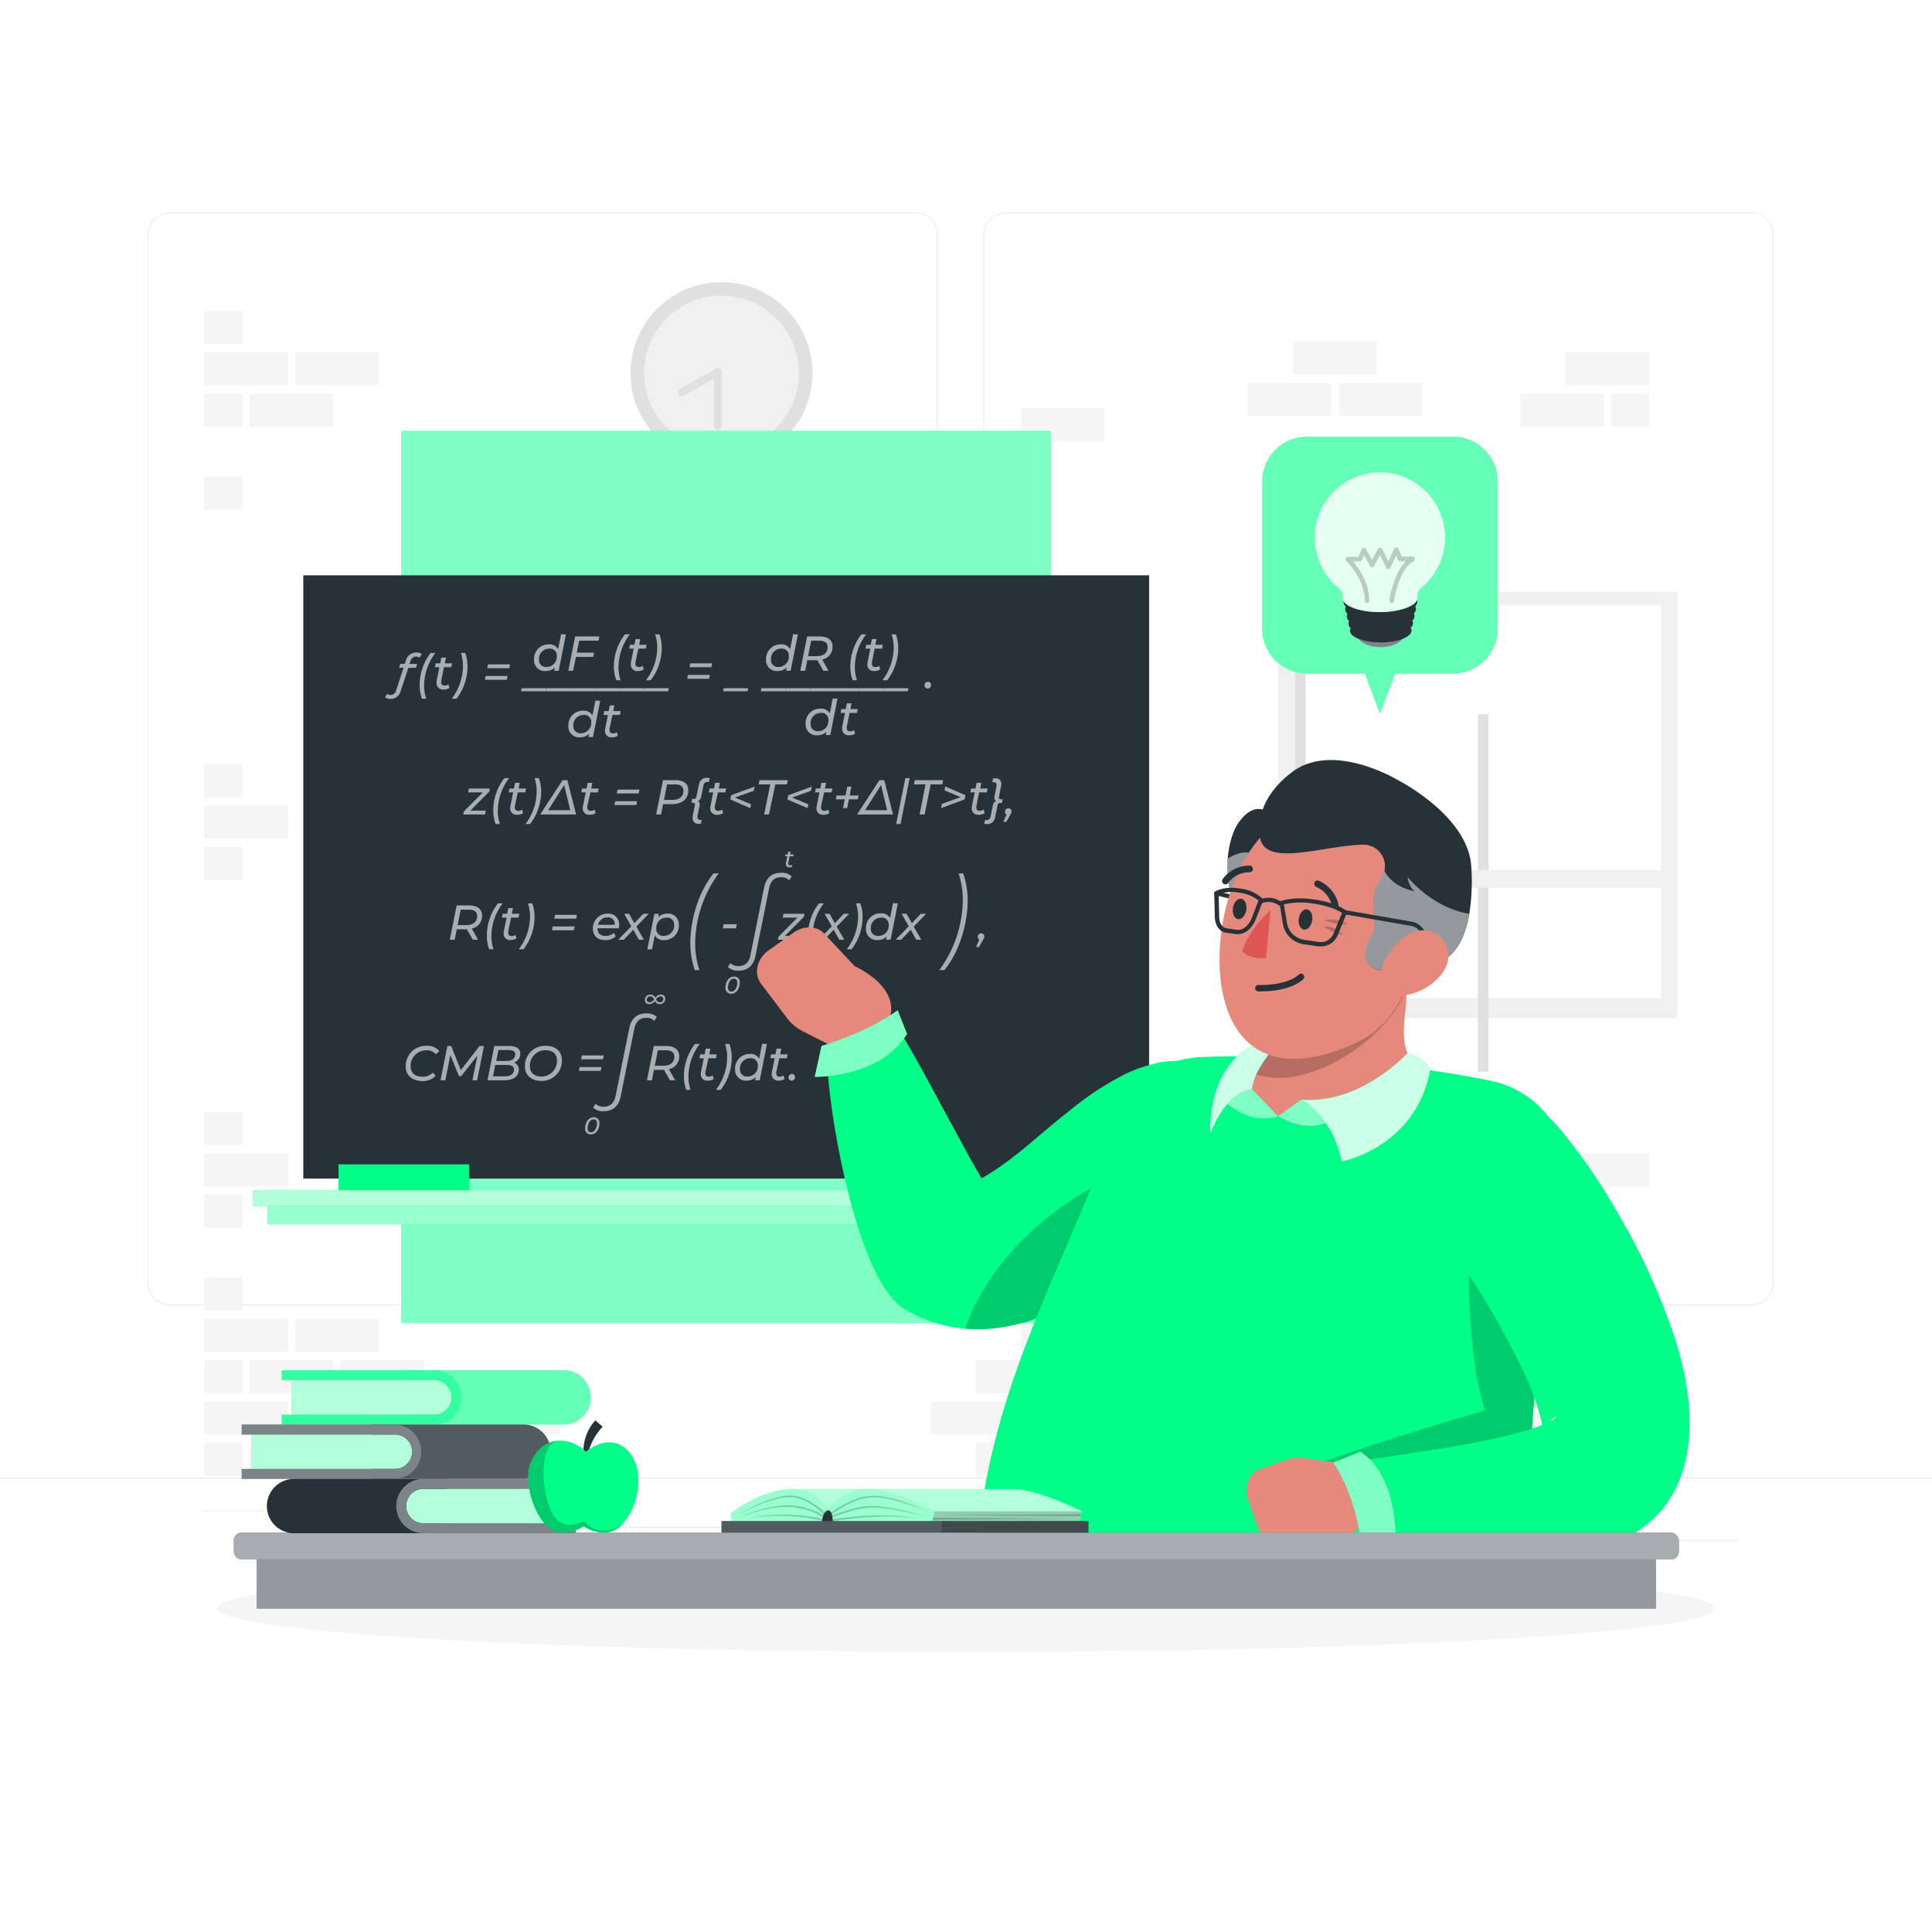 <svg class="animated" id="freepik_stories-formula" xmlns="http://www.w3.org/2000/svg" viewBox="0 0 500 500" version="1.1" xmlns:xlink="http://www.w3.org/1999/xlink" xmlns:svgjs="http://svgjs.com/svgjs"><style>svg#freepik_stories-formula:not(.animated) .animable {opacity: 0;}svg#freepik_stories-formula.animated #freepik--speech-bubble--inject-882 {animation: 1.5s Infinite  linear floating;animation-delay: 0s;}            @keyframes floating {                0% {                    opacity: 1;                    transform: translateY(0px);                }                50% {                    transform: translateY(-10px);                }                100% {                    opacity: 1;                    transform: translateY(0px);                }            }        </style><g id="freepik--background-complete--inject-882" class="animable" style="transform-origin: 250px 228.23px;"><rect y="382.4" width="500" height="0.25" style="fill: rgb(235, 235, 235); transform-origin: 250px 382.525px;" id="eltl5onud3tei" class="animable"></rect><rect x="416.78" y="398.49" width="33.12" height="0.25" style="fill: rgb(235, 235, 235); transform-origin: 433.34px 398.615px;" id="elbrft9q3w2ou" class="animable"></rect><rect x="322.53" y="401.21" width="8.69" height="0.25" style="fill: rgb(235, 235, 235); transform-origin: 326.875px 401.335px;" id="elgk8epzyrxjp" class="animable"></rect><rect x="396.59" y="389.21" width="19.19" height="0.25" style="fill: rgb(235, 235, 235); transform-origin: 406.185px 389.335px;" id="el3fedmht6oqv" class="animable"></rect><rect x="52.46" y="390.89" width="43.19" height="0.25" style="fill: rgb(235, 235, 235); transform-origin: 74.055px 391.015px;" id="eljbf63ghljxc" class="animable"></rect><rect x="104.56" y="390.89" width="6.33" height="0.25" style="fill: rgb(235, 235, 235); transform-origin: 107.725px 391.015px;" id="elanl52kl5o3i" class="animable"></rect><rect x="131.47" y="395.11" width="93.68" height="0.25" style="fill: rgb(235, 235, 235); transform-origin: 178.31px 395.235px;" id="el5ezoeh7lz36" class="animable"></rect><path d="M237,337.8H43.91a5.71,5.71,0,0,1-5.7-5.71V60.66A5.71,5.71,0,0,1,43.91,55H237a5.71,5.71,0,0,1,5.71,5.71V332.09A5.71,5.71,0,0,1,237,337.8ZM43.91,55.2a5.46,5.46,0,0,0-5.45,5.46V332.09a5.46,5.46,0,0,0,5.45,5.46H237a5.47,5.47,0,0,0,5.46-5.46V60.66A5.47,5.47,0,0,0,237,55.2Z" style="fill: rgb(235, 235, 235); transform-origin: 140.46px 196.4px;" id="el5tbv8i8y75" class="animable"></path><path d="M453.31,337.8H260.21a5.72,5.72,0,0,1-5.71-5.71V60.66A5.72,5.72,0,0,1,260.21,55h193.1A5.71,5.71,0,0,1,459,60.66V332.09A5.71,5.71,0,0,1,453.31,337.8ZM260.21,55.2a5.47,5.47,0,0,0-5.46,5.46V332.09a5.47,5.47,0,0,0,5.46,5.46h193.1a5.47,5.47,0,0,0,5.46-5.46V60.66a5.47,5.47,0,0,0-5.46-5.46Z" style="fill: rgb(235, 235, 235); transform-origin: 356.75px 196.4px;" id="elbxl0eltl1nd" class="animable"></path><g id="el4re5losuh89"><circle cx="186.72" cy="96.56" r="23.55" style="fill: rgb(224, 224, 224); transform-origin: 186.72px 96.56px; transform: rotate(-9.22deg);" class="animable"></circle></g><g id="el89mcpbg9fou"><circle cx="186.72" cy="96.56" r="20.03" style="fill: rgb(240, 240, 240); transform-origin: 186.72px 96.56px; transform: rotate(-9.22deg);" class="animable"></circle></g><polyline points="185.77 110.3 185.77 96.3 176.49 101.55" style="fill: rgb(240, 240, 240); transform-origin: 181.13px 103.3px;" id="eluttot8vkqpt" class="animable"></polyline><path d="M185.77,111.3a1,1,0,0,1-1-1V98l-7.78,4.4a1,1,0,1,1-1-1.74l9.28-5.25a1,1,0,0,1,1,0,1,1,0,0,1,.5.86v14A1,1,0,0,1,185.77,111.3Z" style="fill: rgb(224, 224, 224); transform-origin: 181.129px 103.288px;" id="el2nxnf4t3nf" class="animable"></path><g id="el24bwj2xff3f"><rect x="333.95" y="153.18" width="99.62" height="110.17" style="fill: rgb(224, 224, 224); transform-origin: 383.76px 208.265px; transform: rotate(180deg);" class="animable"></rect></g><g id="eltuhs6c5kvwc"><rect x="330.77" y="153.18" width="103.32" height="110.17" style="fill: rgb(240, 240, 240); transform-origin: 382.43px 208.265px; transform: rotate(180deg);" class="animable"></rect></g><g id="elshd5maza9fn"><rect x="335.14" y="156.7" width="94.74" height="101.6" style="fill: rgb(255, 255, 255); transform-origin: 382.51px 207.5px; transform: rotate(180deg);" class="animable"></rect></g><g id="elgv6utvdol66"><rect x="335.14" y="156.7" width="2.74" height="101.6" style="fill: rgb(224, 224, 224); transform-origin: 336.51px 207.5px; transform: rotate(180deg);" class="animable"></rect></g><g id="el3j7zx8epi25"><rect x="382.49" y="184.86" width="2.74" height="92.54" style="fill: rgb(224, 224, 224); transform-origin: 383.86px 231.13px; transform: rotate(-90deg);" class="animable"></rect></g><g id="elj0k7zo9x90h"><rect x="335.14" y="225.16" width="96.21" height="4.6" style="fill: rgb(240, 240, 240); transform-origin: 383.245px 227.46px; transform: rotate(180deg);" class="animable"></rect></g><rect x="64.62" y="373.44" width="21.6" height="8.54" style="fill: rgb(245, 245, 245); transform-origin: 75.42px 377.71px;" id="elkmedso67ubb" class="animable"></rect><rect x="52.88" y="373.44" width="9.85" height="8.54" style="fill: rgb(245, 245, 245); transform-origin: 57.805px 377.71px;" id="el617srencw2" class="animable"></rect><rect x="88.11" y="373.44" width="21.6" height="8.54" style="fill: rgb(245, 245, 245); transform-origin: 98.91px 377.71px;" id="elysfnkxjw54c" class="animable"></rect><rect x="111.59" y="373.44" width="21.6" height="8.54" style="fill: rgb(245, 245, 245); transform-origin: 122.39px 377.71px;" id="el6v91edkje4m" class="animable"></rect><rect x="135.08" y="373.44" width="21.6" height="8.54" style="fill: rgb(245, 245, 245); transform-origin: 145.88px 377.71px;" id="elcwihwy6wi9t" class="animable"></rect><rect x="252.51" y="373.44" width="21.6" height="8.54" style="fill: rgb(245, 245, 245); transform-origin: 263.31px 377.71px;" id="elv1pfbrbx63n" class="animable"></rect><rect x="276" y="373.44" width="21.6" height="8.54" style="fill: rgb(245, 245, 245); transform-origin: 286.8px 377.71px;" id="elr5nh4736og" class="animable"></rect><rect x="299.49" y="373.44" width="21.6" height="8.54" style="fill: rgb(245, 245, 245); transform-origin: 310.29px 377.71px;" id="el2mleom7b1fa" class="animable"></rect><rect x="393.43" y="373.44" width="21.6" height="8.54" style="fill: rgb(245, 245, 245); transform-origin: 404.23px 377.71px;" id="elxsxqgjhdprp" class="animable"></rect><rect x="416.92" y="373.44" width="9.85" height="8.54" style="fill: rgb(245, 245, 245); transform-origin: 421.845px 377.71px;" id="elgnflbom3txh" class="animable"></rect><rect x="52.88" y="362.74" width="21.6" height="8.54" style="fill: rgb(245, 245, 245); transform-origin: 63.68px 367.01px;" id="elx0x962ieay" class="animable"></rect><rect x="76.36" y="362.74" width="21.6" height="8.54" style="fill: rgb(245, 245, 245); transform-origin: 87.16px 367.01px;" id="el9c9z4bdzi2g" class="animable"></rect><rect x="99.85" y="362.74" width="21.6" height="8.54" style="fill: rgb(245, 245, 245); transform-origin: 110.65px 367.01px;" id="elji91brkpk0e" class="animable"></rect><rect x="123.34" y="362.74" width="21.6" height="8.54" style="fill: rgb(245, 245, 245); transform-origin: 134.14px 367.01px;" id="elnv7kt3s0kl" class="animable"></rect><rect x="240.77" y="362.74" width="21.6" height="8.54" style="fill: rgb(245, 245, 245); transform-origin: 251.57px 367.01px;" id="elbpm96fzl8dr" class="animable"></rect><rect x="264.26" y="362.74" width="21.6" height="8.54" style="fill: rgb(245, 245, 245); transform-origin: 275.06px 367.01px;" id="elcrkihow41j" class="animable"></rect><rect x="287.74" y="362.74" width="21.6" height="8.54" style="fill: rgb(245, 245, 245); transform-origin: 298.54px 367.01px;" id="elvfly2ms2oq" class="animable"></rect><rect x="311.23" y="362.74" width="21.6" height="8.54" style="fill: rgb(245, 245, 245); transform-origin: 322.03px 367.01px;" id="elcpfh7nl7tvw" class="animable"></rect><rect x="381.69" y="362.74" width="21.6" height="8.54" style="fill: rgb(245, 245, 245); transform-origin: 392.49px 367.01px;" id="elfv9aeyj58db" class="animable"></rect><rect x="405.17" y="362.74" width="21.6" height="8.54" style="fill: rgb(245, 245, 245); transform-origin: 415.97px 367.01px;" id="el2ohm33hr78j" class="animable"></rect><rect x="64.62" y="352.04" width="21.6" height="8.54" style="fill: rgb(245, 245, 245); transform-origin: 75.42px 356.31px;" id="elh8ctm16t6r6" class="animable"></rect><rect x="52.88" y="352.04" width="9.85" height="8.54" style="fill: rgb(245, 245, 245); transform-origin: 57.805px 356.31px;" id="elsyfg2rb6gs" class="animable"></rect><rect x="88.11" y="352.04" width="21.6" height="8.54" style="fill: rgb(245, 245, 245); transform-origin: 98.91px 356.31px;" id="el5i8la7sdpyu" class="animable"></rect><rect x="252.51" y="352.04" width="21.6" height="8.54" style="fill: rgb(245, 245, 245); transform-origin: 263.31px 356.31px;" id="elgm5s9rao2pq" class="animable"></rect><rect x="276" y="352.04" width="21.6" height="8.54" style="fill: rgb(245, 245, 245); transform-origin: 286.8px 356.31px;" id="el7wbeocd09qb" class="animable"></rect><rect x="299.49" y="352.04" width="21.6" height="8.54" style="fill: rgb(245, 245, 245); transform-origin: 310.29px 356.31px;" id="elqa8njcy75gg" class="animable"></rect><rect x="322.97" y="352.04" width="21.6" height="8.54" style="fill: rgb(245, 245, 245); transform-origin: 333.77px 356.31px;" id="eljflvn5z6tbf" class="animable"></rect><rect x="393.43" y="352.04" width="21.6" height="8.54" style="fill: rgb(245, 245, 245); transform-origin: 404.23px 356.31px;" id="elnbavciz4vl" class="animable"></rect><rect x="416.92" y="352.04" width="9.85" height="8.54" style="fill: rgb(245, 245, 245); transform-origin: 421.845px 356.31px;" id="el4roh5ruzu3" class="animable"></rect><rect x="52.88" y="341.34" width="21.6" height="8.54" style="fill: rgb(245, 245, 245); transform-origin: 63.68px 345.61px;" id="el0dadq94favwg" class="animable"></rect><rect x="76.36" y="341.34" width="21.6" height="8.54" style="fill: rgb(245, 245, 245); transform-origin: 87.16px 345.61px;" id="el802pic1ns6k" class="animable"></rect><rect x="264.26" y="341.34" width="21.6" height="8.54" style="fill: rgb(245, 245, 245); transform-origin: 275.06px 345.61px;" id="elna2org6tko" class="animable"></rect><rect x="381.69" y="341.34" width="21.6" height="8.54" style="fill: rgb(245, 245, 245); transform-origin: 392.49px 345.61px;" id="elonr0w0xybrr" class="animable"></rect><rect x="405.17" y="341.34" width="21.6" height="8.54" style="fill: rgb(245, 245, 245); transform-origin: 415.97px 345.61px;" id="eleqbkgn8x0hf" class="animable"></rect><rect x="52.88" y="330.64" width="9.85" height="8.54" style="fill: rgb(245, 245, 245); transform-origin: 57.805px 334.91px;" id="elryp1psxl0cm" class="animable"></rect><rect x="416.92" y="330.64" width="9.85" height="8.54" style="fill: rgb(245, 245, 245); transform-origin: 421.845px 334.91px;" id="el7d5qwu29dua" class="animable"></rect><rect x="170.31" y="319.94" width="21.6" height="8.54" style="fill: rgb(245, 245, 245); transform-origin: 181.11px 324.21px;" id="elsn74z5dwfpd" class="animable"></rect><rect x="193.8" y="319.94" width="21.6" height="8.54" style="fill: rgb(245, 245, 245); transform-origin: 204.6px 324.21px;" id="elsq1qxs7izf" class="animable"></rect><rect x="52.88" y="309.24" width="9.85" height="8.54" style="fill: rgb(245, 245, 245); transform-origin: 57.805px 313.51px;" id="elzyc5rik04y" class="animable"></rect><rect x="158.57" y="309.24" width="21.6" height="8.54" style="fill: rgb(245, 245, 245); transform-origin: 169.37px 313.51px;" id="elrhnw7gzlje" class="animable"></rect><rect x="182.05" y="309.24" width="21.6" height="8.54" style="fill: rgb(245, 245, 245); transform-origin: 192.85px 313.51px;" id="elx6d57eezd2h" class="animable"></rect><rect x="322.97" y="309.24" width="21.6" height="8.54" style="fill: rgb(245, 245, 245); transform-origin: 333.77px 313.51px;" id="el6ijp8zl2qkg" class="animable"></rect><rect x="346.46" y="309.24" width="21.6" height="8.54" style="fill: rgb(245, 245, 245); transform-origin: 357.26px 313.51px;" id="el4h3p24fz943" class="animable"></rect><rect x="52.88" y="298.54" width="21.6" height="8.54" style="fill: rgb(245, 245, 245); transform-origin: 63.68px 302.81px;" id="elpwh2qcepdt" class="animable"></rect><rect x="146.82" y="298.54" width="21.6" height="8.54" style="fill: rgb(245, 245, 245); transform-origin: 157.62px 302.81px;" id="el2rvdbq67jhy" class="animable"></rect><rect x="170.31" y="298.54" width="21.6" height="8.54" style="fill: rgb(245, 245, 245); transform-origin: 181.11px 302.81px;" id="eljs0y0pef8m" class="animable"></rect><rect x="334.72" y="298.54" width="21.6" height="8.54" style="fill: rgb(245, 245, 245); transform-origin: 345.52px 302.81px;" id="elokkampg6cas" class="animable"></rect><rect x="358.2" y="298.54" width="21.6" height="8.54" style="fill: rgb(245, 245, 245); transform-origin: 369px 302.81px;" id="eljeqwpkl931o" class="animable"></rect><rect x="381.69" y="298.54" width="21.6" height="8.54" style="fill: rgb(245, 245, 245); transform-origin: 392.49px 302.81px;" id="el8eikmcfa7as" class="animable"></rect><rect x="405.17" y="298.54" width="21.6" height="8.54" style="fill: rgb(245, 245, 245); transform-origin: 415.97px 302.81px;" id="el4hqmjzxl5f7" class="animable"></rect><rect x="52.88" y="287.84" width="9.85" height="8.54" style="fill: rgb(245, 245, 245); transform-origin: 57.805px 292.11px;" id="eli2thg6cnf5g" class="animable"></rect><rect x="158.57" y="287.84" width="21.6" height="8.54" style="fill: rgb(245, 245, 245); transform-origin: 169.37px 292.11px;" id="ellzbahkm4fp9" class="animable"></rect><rect x="182.05" y="287.84" width="21.6" height="8.54" style="fill: rgb(245, 245, 245); transform-origin: 192.85px 292.11px;" id="elhhv3rk9rqkn" class="animable"></rect><rect x="346.46" y="287.84" width="21.6" height="8.54" style="fill: rgb(245, 245, 245); transform-origin: 357.26px 292.11px;" id="ell4374vs0sij" class="animable"></rect><rect x="229.03" y="266.44" width="21.6" height="8.54" style="fill: rgb(245, 245, 245); transform-origin: 239.83px 270.71px;" id="elyup3ne27utk" class="animable"></rect><rect x="146.82" y="255.74" width="21.6" height="8.54" style="fill: rgb(245, 245, 245); transform-origin: 157.62px 260.01px;" id="el4a8myfnabzq" class="animable"></rect><rect x="264.26" y="255.74" width="21.6" height="8.54" style="fill: rgb(245, 245, 245); transform-origin: 275.06px 260.01px;" id="el26u2m5ynyyk" class="animable"></rect><rect x="110.27" y="229.89" width="21.6" height="8.54" style="fill: rgb(245, 245, 245); transform-origin: 121.07px 234.16px;" id="elpj1lbkof31" class="animable"></rect><rect x="133.76" y="229.89" width="21.6" height="8.54" style="fill: rgb(245, 245, 245); transform-origin: 144.56px 234.16px;" id="el9cyfj6regwa" class="animable"></rect><rect x="52.88" y="219.19" width="9.85" height="8.54" style="fill: rgb(245, 245, 245); transform-origin: 57.805px 223.46px;" id="eloqa5tj3zs2" class="animable"></rect><rect x="98.53" y="219.19" width="21.6" height="8.54" style="fill: rgb(245, 245, 245); transform-origin: 109.33px 223.46px;" id="elij8u0n8m8oi" class="animable"></rect><rect x="122.02" y="219.19" width="21.6" height="8.54" style="fill: rgb(245, 245, 245); transform-origin: 132.82px 223.46px;" id="elj3ja4hf49s" class="animable"></rect><rect x="52.88" y="208.49" width="21.6" height="8.54" style="fill: rgb(245, 245, 245); transform-origin: 63.68px 212.76px;" id="eli17a6d592rg" class="animable"></rect><rect x="86.79" y="208.49" width="21.6" height="8.54" style="fill: rgb(245, 245, 245); transform-origin: 97.59px 212.76px;" id="el12lf1k19oijh" class="animable"></rect><rect x="180.31" y="208.49" width="21.6" height="8.54" style="fill: rgb(245, 245, 245); transform-origin: 191.11px 212.76px;" id="elgxw7i0bp3q" class="animable"></rect><rect x="52.88" y="197.79" width="9.85" height="8.54" style="fill: rgb(245, 245, 245); transform-origin: 57.805px 202.06px;" id="elik568p3g6d" class="animable"></rect><rect x="168.57" y="197.79" width="21.6" height="8.54" style="fill: rgb(245, 245, 245); transform-origin: 179.37px 202.06px;" id="eluxsdoq8aqn" class="animable"></rect><rect x="192.06" y="197.79" width="21.6" height="8.54" style="fill: rgb(245, 245, 245); transform-origin: 202.86px 202.06px;" id="eltv4yva1ly6" class="animable"></rect><rect x="229.03" y="176.38" width="21.6" height="8.54" style="fill: rgb(245, 245, 245); transform-origin: 239.83px 180.65px;" id="el3of6z9fhil2" class="animable"></rect><rect x="146.82" y="165.68" width="21.6" height="8.54" style="fill: rgb(245, 245, 245); transform-origin: 157.62px 169.95px;" id="elznqpblq90cq" class="animable"></rect><rect x="264.26" y="165.68" width="21.6" height="8.54" style="fill: rgb(245, 245, 245); transform-origin: 275.06px 169.95px;" id="elzvv7s0c8ua" class="animable"></rect><rect x="52.88" y="123.29" width="9.85" height="8.54" style="fill: rgb(245, 245, 245); transform-origin: 57.805px 127.56px;" id="elthosv60h4c9" class="animable"></rect><rect x="64.62" y="101.89" width="21.6" height="8.54" style="fill: rgb(245, 245, 245); transform-origin: 75.42px 106.16px;" id="el6joep3pb2lv" class="animable"></rect><rect x="52.88" y="101.89" width="9.85" height="8.54" style="fill: rgb(245, 245, 245); transform-origin: 57.805px 106.16px;" id="el4qbexivc7zx" class="animable"></rect><rect x="52.88" y="91.19" width="21.6" height="8.54" style="fill: rgb(245, 245, 245); transform-origin: 63.68px 95.46px;" id="elnnauwhabrzg" class="animable"></rect><rect x="76.36" y="91.19" width="21.6" height="8.54" style="fill: rgb(245, 245, 245); transform-origin: 87.16px 95.46px;" id="eli3dg4zcep4i" class="animable"></rect><rect x="52.88" y="80.49" width="9.85" height="8.54" style="fill: rgb(245, 245, 245); transform-origin: 57.805px 84.76px;" id="el5zk7hrwu67" class="animable"></rect><rect x="393.43" y="101.89" width="21.6" height="8.54" style="fill: rgb(245, 245, 245); transform-origin: 404.23px 106.16px;" id="el0arth7pjgw0l" class="animable"></rect><rect x="416.92" y="101.89" width="9.85" height="8.54" style="fill: rgb(245, 245, 245); transform-origin: 421.845px 106.16px;" id="elu4c709t248s" class="animable"></rect><rect x="405.17" y="91.19" width="21.6" height="8.54" style="fill: rgb(245, 245, 245); transform-origin: 415.97px 95.46px;" id="eleb31upa1i94" class="animable"></rect><rect x="322.97" y="99.11" width="21.6" height="8.54" style="fill: rgb(245, 245, 245); transform-origin: 333.77px 103.38px;" id="eli3yhtqbrcr" class="animable"></rect><rect x="346.46" y="99.11" width="21.6" height="8.54" style="fill: rgb(245, 245, 245); transform-origin: 357.26px 103.38px;" id="el2ov1z96x2mc" class="animable"></rect><rect x="334.72" y="88.41" width="21.6" height="8.54" style="fill: rgb(245, 245, 245); transform-origin: 345.52px 92.68px;" id="el9ffrq9dnweh" class="animable"></rect><rect x="229.03" y="116.35" width="21.6" height="8.54" style="fill: rgb(245, 245, 245); transform-origin: 239.83px 120.62px;" id="el9t3djl3p48q" class="animable"></rect><rect x="264.26" y="105.65" width="21.6" height="8.54" style="fill: rgb(245, 245, 245); transform-origin: 275.06px 109.92px;" id="elke6oaqgfv2g" class="animable"></rect></g><g id="freepik--Shadow--inject-882" class="animable" style="transform-origin: 250px 416.24px;"><ellipse id="freepik--path--inject-882" cx="250" cy="416.24" rx="193.89" ry="11.32" style="fill: rgb(245, 245, 245); transform-origin: 250px 416.24px;" class="animable"></ellipse></g><g id="freepik--Blackboard--inject-882" class="animable animator-active" style="transform-origin: 187.935px 229.878px;"><g id="elae040hzgw7"><rect x="103.87" y="111.51" width="168.13" height="230.9" style="fill: rgb(0, 255, 136); transform-origin: 187.935px 226.96px; transform: rotate(90deg);" class="animable"></rect></g><g id="elhovlvdoy248"><rect x="103.87" y="111.51" width="168.13" height="230.9" style="fill: rgb(255, 255, 255); opacity: 0.5; transform-origin: 187.935px 226.96px; transform: rotate(90deg);" class="animable"></rect></g><rect x="78.49" y="148.89" width="218.9" height="156.13" style="fill: rgb(38, 50, 56); transform-origin: 187.94px 226.955px;" id="elrdgo2l59iop" class="animable"></rect><rect x="87.62" y="301.33" width="33.76" height="8.44" style="fill: rgb(0, 255, 136); transform-origin: 104.5px 305.55px;" id="eleq52hnporp" class="animable"></rect><rect x="69.26" y="310.07" width="237.36" height="6.79" style="fill: rgb(0, 255, 136); transform-origin: 187.94px 313.465px;" id="el6893wgy03n3" class="animable"></rect><g id="el3d0sd6do3j8"><rect x="69.26" y="310.07" width="237.36" height="6.79" style="fill: rgb(255, 255, 255); opacity: 0.6; transform-origin: 187.94px 313.465px;" class="animable"></rect></g><rect x="65.39" y="308.02" width="245.09" height="4.09" style="fill: rgb(0, 255, 136); transform-origin: 187.935px 310.065px;" id="elepwzux6xhdn" class="animable"></rect><g id="elar4fb3xzh7u"><rect x="65.39" y="308.02" width="245.09" height="4.09" style="fill: rgb(255, 255, 255); opacity: 0.7; transform-origin: 187.935px 310.065px;" class="animable"></rect></g><g id="elr3hegxehwq"><g style="opacity: 0.6; transform-origin: 180.716px 228.871px;" class="animable"><path d="M109.15,169.31l-.62.92a1.19,1.19,0,0,0-.86-.31,1.51,1.51,0,0,0-1.45,1.18l-.25.72h2l-.31,1H105.7l-2,6a2.63,2.63,0,0,1-2.62,2.07,2.16,2.16,0,0,1-1.44-.46l.59-.88a1.24,1.24,0,0,0,.88.31,1.5,1.5,0,0,0,1.41-1.18l1.92-5.88h-1.14l.31-1h1.15l.25-.76a2.78,2.78,0,0,1,2.74-2.17A2,2,0,0,1,109.15,169.31Z" style="fill: rgb(255, 255, 255); transform-origin: 104.395px 174.879px;" id="eltcblbt5ga0h" class="animable"></path><path d="M108.6,177.37a13.64,13.64,0,0,1,2.85-8.4h1.24a14.17,14.17,0,0,0-2.93,8.47,10.92,10.92,0,0,0,.55,3.39h-1.12A10.34,10.34,0,0,1,108.6,177.37Z" style="fill: rgb(255, 255, 255); transform-origin: 110.645px 174.9px;" id="elmekpi7l5dj" class="animable"></path><path d="M114.18,176.23a1.53,1.53,0,0,0,0,.36c0,.52.28.83.89.83a1.69,1.69,0,0,0,1-.31l.25.92a2.68,2.68,0,0,1-1.56.42,1.62,1.62,0,0,1-1.77-1.69,2.23,2.23,0,0,1,0-.5l.72-3.6h-1.14l.19-1h1.16l.29-1.47h1.21l-.29,1.47H117l-.2,1H114.9Z" style="fill: rgb(255, 255, 255); transform-origin: 114.785px 174.324px;" id="eljhi1cw8tf3f" class="animable"></path><path d="M119.82,172.36a11.21,11.21,0,0,0-.54-3.39h1.11a10.09,10.09,0,0,1,.6,3.46,13.64,13.64,0,0,1-2.85,8.4h-1.25A14.11,14.11,0,0,0,119.82,172.36Z" style="fill: rgb(255, 255, 255); transform-origin: 118.94px 174.9px;" id="elxwpuxqx9gy" class="animable"></path><path d="M125.69,174.94h5.67l-.2,1h-5.67Zm.6-3H132l-.2,1h-5.67Z" style="fill: rgb(255, 255, 255); transform-origin: 128.745px 173.94px;" id="elx6wqjuqm15" class="animable"></path><path d="M146.46,164.18l-1.87,9.41h-1.17l.17-.83a3.37,3.37,0,0,1-2.38.9,2.77,2.77,0,0,1-3-2.9,3.76,3.76,0,0,1,3.8-4,2.56,2.56,0,0,1,2.44,1.22l.76-3.84Zm-2.35,5.58a1.78,1.78,0,0,0-2-1.89,2.64,2.64,0,0,0-2.62,2.84,1.78,1.78,0,0,0,2,1.89A2.65,2.65,0,0,0,144.11,169.76Z" style="fill: rgb(255, 255, 255); transform-origin: 142.331px 168.905px;" id="ele3pk11btgir" class="animable"></path><path d="M149.89,165.81l-.62,3.1h4.46l-.21,1.09h-4.47l-.71,3.59h-1.26l1.77-8.88h6.26l-.21,1.1Z" style="fill: rgb(255, 255, 255); transform-origin: 151.095px 169.15px;" id="elr6vzbqk10v" class="animable"></path><path d="M158.87,172.58a13.66,13.66,0,0,1,2.85-8.4H163a14.13,14.13,0,0,0-2.93,8.47,11,11,0,0,0,.54,3.4h-1.11A10.19,10.19,0,0,1,158.87,172.58Z" style="fill: rgb(255, 255, 255); transform-origin: 160.935px 170.115px;" id="el6mt5s7929sm" class="animable"></path><path d="M164.45,171.44a2.33,2.33,0,0,0,0,.36c0,.52.28.83.89.83a1.66,1.66,0,0,0,1-.31l.26.92a2.72,2.72,0,0,1-1.56.42,1.62,1.62,0,0,1-1.78-1.68,3.14,3.14,0,0,1,0-.51l.73-3.6h-1.15l.2-1h1.15l.29-1.48h1.22l-.29,1.48h1.92l-.2,1h-1.93Z" style="fill: rgb(255, 255, 255); transform-origin: 165.085px 169.529px;" id="elnylkjef1c4" class="animable"></path><path d="M170.09,167.58a10.92,10.92,0,0,0-.54-3.4h1.12a10.34,10.34,0,0,1,.59,3.46,13.69,13.69,0,0,1-2.85,8.41h-1.24A14.21,14.21,0,0,0,170.09,167.58Z" style="fill: rgb(255, 255, 255); transform-origin: 169.215px 170.115px;" id="elm5j6zv4rkm9" class="animable"></path><path d="M135,178.11h6.34l-.15.79h-6.34Z" style="fill: rgb(255, 255, 255); transform-origin: 138.095px 178.505px;" id="el76o7igix0zf" class="animable"></path><path d="M141.38,178.11h6.34l-.15.79h-6.34Z" style="fill: rgb(255, 255, 255); transform-origin: 144.475px 178.505px;" id="eltdljtjp20bh" class="animable"></path><path d="M147.72,178.11h6.34l-.15.79h-6.34Z" style="fill: rgb(255, 255, 255); transform-origin: 150.815px 178.505px;" id="elii91ych764h" class="animable"></path><path d="M154.06,178.11h6.34l-.15.79h-6.34Z" style="fill: rgb(255, 255, 255); transform-origin: 157.155px 178.505px;" id="el1pl0ajmrbyu" class="animable"></path><path d="M160.41,178.11h6.34l-.16.79h-6.34Z" style="fill: rgb(255, 255, 255); transform-origin: 163.5px 178.505px;" id="elvzg3l64cotq" class="animable"></path><path d="M166.75,178.11h6.34l-.16.79h-6.34Z" style="fill: rgb(255, 255, 255); transform-origin: 169.84px 178.505px;" id="el2wlhw0phqou" class="animable"></path><path d="M178.05,174.67h5.67l-.21,1h-5.67Zm.59-3h5.67l-.2,1h-5.67Z" style="fill: rgb(255, 255, 255); transform-origin: 181.075px 173.67px;" id="elwvl8b6201wl" class="animable"></path><path d="M187.29,178.11h6.34l-.15.79h-6.34Z" style="fill: rgb(255, 255, 255); transform-origin: 190.385px 178.505px;" id="eld8ga66d6dka" class="animable"></path><path d="M197.05,178.11h6.34l-.16.79h-6.34Z" style="fill: rgb(255, 255, 255); transform-origin: 200.14px 178.505px;" id="elcjl9aexcyb5" class="animable"></path><path d="M203.39,178.11h6.34l-.15.79h-6.34Z" style="fill: rgb(255, 255, 255); transform-origin: 206.485px 178.505px;" id="elur2v0t9eq6" class="animable"></path><path d="M209.73,178.11h6.34l-.15.79h-6.34Z" style="fill: rgb(255, 255, 255); transform-origin: 212.825px 178.505px;" id="ella3p90mdi6s" class="animable"></path><path d="M216.07,178.11h6.34l-.15.79h-6.34Z" style="fill: rgb(255, 255, 255); transform-origin: 219.165px 178.505px;" id="el9bwit81iqan" class="animable"></path><path d="M222.41,178.11h6.34l-.15.79h-6.34Z" style="fill: rgb(255, 255, 255); transform-origin: 225.505px 178.505px;" id="el0yrs6xa9jvpb" class="animable"></path><path d="M228.76,178.11h6.34l-.16.79H228.6Z" style="fill: rgb(255, 255, 255); transform-origin: 231.85px 178.505px;" id="ellmdq5krf2l" class="animable"></path><path d="M239.26,177.38a.89.89,0,0,1,.9-.93.79.79,0,0,1,.8.82.89.89,0,0,1-.89.92A.8.8,0,0,1,239.26,177.38Z" style="fill: rgb(255, 255, 255); transform-origin: 240.11px 177.32px;" id="elruhj8eicoj" class="animable"></path><path d="M155.34,181.34l-1.88,9.41h-1.17l.17-.83a3.36,3.36,0,0,1-2.37.9,2.77,2.77,0,0,1-3-2.9,3.76,3.76,0,0,1,3.8-4,2.56,2.56,0,0,1,2.44,1.22l.76-3.84ZM153,186.92a1.78,1.78,0,0,0-2-1.89,2.64,2.64,0,0,0-2.62,2.84,1.78,1.78,0,0,0,2,1.89A2.65,2.65,0,0,0,153,186.92Z" style="fill: rgb(255, 255, 255); transform-origin: 151.211px 186.065px;" id="elbxvwsajapk" class="animable"></path><path d="M157.75,188.6a1.53,1.53,0,0,0,0,.36c0,.52.28.83.89.83a1.69,1.69,0,0,0,1-.31l.25.92a2.68,2.68,0,0,1-1.56.42,1.62,1.62,0,0,1-1.77-1.69,2.29,2.29,0,0,1,.05-.5l.72-3.6h-1.14l.19-1h1.15l.3-1.47H159l-.29,1.47h1.93l-.2,1h-1.93Z" style="fill: rgb(255, 255, 255); transform-origin: 158.415px 186.694px;" id="el0ux0ibani7v" class="animable"></path><path d="M206.49,164.18l-1.87,9.41h-1.17l.17-.83a3.36,3.36,0,0,1-2.37.9,2.77,2.77,0,0,1-3-2.9,3.76,3.76,0,0,1,3.8-4,2.56,2.56,0,0,1,2.44,1.22l.76-3.84Zm-2.35,5.58a1.78,1.78,0,0,0-2-1.89,2.64,2.64,0,0,0-2.62,2.84,1.78,1.78,0,0,0,2,1.89A2.65,2.65,0,0,0,204.14,169.76Z" style="fill: rgb(255, 255, 255); transform-origin: 202.366px 168.905px;" id="el5hodfx8uyt" class="animable"></path><path d="M212.8,170.69l1.62,2.9h-1.34l-1.55-2.72h-2.61l-.53,2.72H207.1l1.78-8.88h3.31c2.08,0,3.27.95,3.27,2.6A3.29,3.29,0,0,1,212.8,170.69Zm1.39-3.27c0-1.06-.76-1.61-2.11-1.61h-2.15l-.8,4h2.2C213.14,169.79,214.19,169,214.19,167.42Z" style="fill: rgb(255, 255, 255); transform-origin: 211.282px 169.15px;" id="eldw47vzjcfpi" class="animable"></path><path d="M220.07,172.58a13.66,13.66,0,0,1,2.85-8.4h1.24a14.19,14.19,0,0,0-2.93,8.47,11,11,0,0,0,.55,3.4h-1.12A10.45,10.45,0,0,1,220.07,172.58Z" style="fill: rgb(255, 255, 255); transform-origin: 222.115px 170.115px;" id="elfunn6qd11tl" class="animable"></path><path d="M225.65,171.44a1.53,1.53,0,0,0,0,.36c0,.52.28.83.89.83a1.69,1.69,0,0,0,1-.31l.25.92a2.68,2.68,0,0,1-1.56.42,1.62,1.62,0,0,1-1.77-1.68,2.32,2.32,0,0,1,.05-.51l.72-3.6H224l.19-1h1.16l.29-1.48h1.21l-.29,1.48h1.93l-.2,1h-1.93Z" style="fill: rgb(255, 255, 255); transform-origin: 226.245px 169.529px;" id="elxu7y328p4n" class="animable"></path><path d="M231.29,167.58a11.22,11.22,0,0,0-.54-3.4h1.11a10.09,10.09,0,0,1,.6,3.46,13.69,13.69,0,0,1-2.85,8.41h-1.25A14.15,14.15,0,0,0,231.29,167.58Z" style="fill: rgb(255, 255, 255); transform-origin: 230.41px 170.115px;" id="el4wnsra6itam" class="animable"></path><path d="M216.75,180.81l-1.87,9.41h-1.17l.17-.83a3.37,3.37,0,0,1-2.38.9,2.77,2.77,0,0,1-3-2.9,3.76,3.76,0,0,1,3.8-4,2.57,2.57,0,0,1,2.44,1.22l.76-3.84Zm-2.35,5.58a1.78,1.78,0,0,0-2-1.89,2.64,2.64,0,0,0-2.62,2.84,1.78,1.78,0,0,0,2,1.89A2.65,2.65,0,0,0,214.4,186.39Z" style="fill: rgb(255, 255, 255); transform-origin: 212.621px 185.535px;" id="elzwr7c58k50m" class="animable"></path><path d="M219.16,188.08a2.16,2.16,0,0,0,0,.35.77.77,0,0,0,.88.84,1.73,1.73,0,0,0,1-.32l.25.93a2.79,2.79,0,0,1-1.56.41,1.62,1.62,0,0,1-1.77-1.68,2.37,2.37,0,0,1,0-.51l.72-3.6h-1.14l.19-1h1.15l.29-1.47h1.22l-.29,1.47H222l-.21,1h-1.92Z" style="fill: rgb(255, 255, 255); transform-origin: 219.77px 186.164px;" id="elx13g900obvr" class="animable"></path><path d="M126.61,204.87l-4.89,4.92h4l-.2,1h-5.63l.16-.79,4.9-4.93h-3.81l.2-1h5.43Z" style="fill: rgb(255, 255, 255); transform-origin: 123.33px 207.43px;" id="elr0393kdn5vj" class="animable"></path><path d="M127.66,209.79a13.64,13.64,0,0,1,2.86-8.41h1.24a14.13,14.13,0,0,0-2.93,8.47,11,11,0,0,0,.55,3.4h-1.12A10.13,10.13,0,0,1,127.66,209.79Z" style="fill: rgb(255, 255, 255); transform-origin: 129.71px 207.315px;" id="elrv5hbk59z3s" class="animable"></path><path d="M133.24,208.64a2.38,2.38,0,0,0,0,.36.77.77,0,0,0,.88.84,1.73,1.73,0,0,0,1-.32l.25.92a2.72,2.72,0,0,1-1.56.42,1.62,1.62,0,0,1-1.77-1.68,2.32,2.32,0,0,1,.05-.51l.72-3.6h-1.14l.19-1H133l.29-1.47h1.22l-.29,1.47h1.93l-.21,1H134Z" style="fill: rgb(255, 255, 255); transform-origin: 133.91px 206.734px;" id="elh2b2umhk7ec" class="animable"></path><path d="M138.89,204.78a11,11,0,0,0-.55-3.4h1.12a10.34,10.34,0,0,1,.59,3.46,13.69,13.69,0,0,1-2.85,8.41H136A14.15,14.15,0,0,0,138.89,204.78Z" style="fill: rgb(255, 255, 255); transform-origin: 138.025px 207.315px;" id="elztgowak672b" class="animable"></path><path d="M149.1,210.79h-9.31l5.79-8.88h1.26Zm-7.24-1.11h5.72l-1.58-6.5Z" style="fill: rgb(255, 255, 255); transform-origin: 144.445px 206.35px;" id="elk4sxh0u3zcb" class="animable"></path><path d="M152,208.64a1.59,1.59,0,0,0,0,.36.77.77,0,0,0,.89.84,1.7,1.7,0,0,0,1-.32l.26.92a2.72,2.72,0,0,1-1.56.42,1.62,1.62,0,0,1-1.78-1.68,2.32,2.32,0,0,1,.05-.51l.73-3.6h-1.15l.19-1h1.16l.29-1.47h1.22l-.29,1.47h1.92l-.2,1h-1.93Z" style="fill: rgb(255, 255, 255); transform-origin: 152.685px 206.734px;" id="eljtvd2zs58q" class="animable"></path><path d="M159.23,207.35h5.67l-.2,1H159Zm.6-3h5.67l-.21,1h-5.66Z" style="fill: rgb(255, 255, 255); transform-origin: 162.25px 206.35px;" id="elxhsc48ih5k" class="animable"></path><path d="M178.14,204.51c0,2.27-1.6,3.59-4.16,3.59h-2.37l-.53,2.69h-1.27l1.78-8.88h3.29C177,201.91,178.14,202.86,178.14,204.51Zm-1.27.11c0-1.06-.76-1.61-2.1-1.61h-2.13l-.8,4H174C175.82,207,176.87,206.18,176.87,204.62Z" style="fill: rgb(255, 255, 255); transform-origin: 173.975px 206.35px;" id="elid9mkib3fx" class="animable"></path><path d="M183.69,201.38l-.21,1h-.3a1,1,0,0,0-1.13.9l-.57,2.84c-.15.73-.38,1-.93,1.18a.73.73,0,0,1,.5.77,2.9,2.9,0,0,1,0,.38l-.53,2.67a1.56,1.56,0,0,0,0,.35.66.66,0,0,0,.75.72h.33l-.21,1h-.55a1.39,1.39,0,0,1-1.58-1.46,3.25,3.25,0,0,1,0-.51l.57-2.83a.75.75,0,0,0,0-.2c0-.3-.18-.43-.46-.43h-.44l.19-1h.44c.37,0,.6-.19.69-.64l.61-3a2,2,0,0,1,2.27-1.8Z" style="fill: rgb(255, 255, 255); transform-origin: 181.31px 207.252px;" id="elxt66hw1yuw" class="animable"></path><path d="M185,208.64a1.59,1.59,0,0,0,0,.36.77.77,0,0,0,.89.84,1.7,1.7,0,0,0,1-.32l.26.92a2.72,2.72,0,0,1-1.56.42,1.62,1.62,0,0,1-1.78-1.68,2.32,2.32,0,0,1,.05-.51l.73-3.6h-1.15l.19-1h1.16l.29-1.47h1.22l-.29,1.47h1.92l-.2,1h-1.93Z" style="fill: rgb(255, 255, 255); transform-origin: 185.685px 206.734px;" id="eluz56dgiqqse" class="animable"></path><path d="M195.05,204.66l-4.87,1.74,4.2,1.75-.21,1L189,206.89l.21-1.09,6.12-2.24Z" style="fill: rgb(255, 255, 255); transform-origin: 192.165px 206.355px;" id="eln7drlxpu92" class="animable"></path><path d="M199.34,203h-3l.21-1.1h7.34l-.23,1.1h-3L199,210.79h-1.25Z" style="fill: rgb(255, 255, 255); transform-origin: 200.115px 206.345px;" id="elrdvg85brh18" class="animable"></path><path d="M209.88,204.66,205,206.4l4.19,1.75-.2,1-5.22-2.25.21-1.09,6.11-2.24Z" style="fill: rgb(255, 255, 255); transform-origin: 206.93px 206.36px;" id="ele721mmyujdv" class="animable"></path><path d="M212.49,208.64a1.59,1.59,0,0,0,0,.36.77.77,0,0,0,.89.84,1.7,1.7,0,0,0,1-.32l.26.92a2.72,2.72,0,0,1-1.56.42,1.62,1.62,0,0,1-1.78-1.68,2.32,2.32,0,0,1,.05-.51l.72-3.6h-1.14l.19-1h1.16l.29-1.47h1.22l-.3,1.47h1.93l-.2,1h-1.93Z" style="fill: rgb(255, 255, 255); transform-origin: 213.175px 206.734px;" id="elcfmfauz9ead" class="animable"></path><path d="M222,206.86h-2.3l-.46,2.27h-1.06l.44-2.27h-2.3l.19-1h2.31l.45-2.28h1.07l-.45,2.28h2.3Z" style="fill: rgb(255, 255, 255); transform-origin: 219.255px 206.355px;" id="elfvy339eunpw" class="animable"></path><path d="M231.11,210.79H221.8l5.79-8.88h1.26Zm-7.24-1.11h5.72l-1.58-6.5Z" style="fill: rgb(255, 255, 255); transform-origin: 226.455px 206.35px;" id="ellylzlkw4xm" class="animable"></path><path d="M234.3,201.38h1.13l-2.37,11.87h-1.13Z" style="fill: rgb(255, 255, 255); transform-origin: 233.68px 207.315px;" id="el8ytvurxexlr" class="animable"></path><path d="M239.53,203h-3l.21-1.1h7.35l-.23,1.1h-3l-1.56,7.78H238Z" style="fill: rgb(255, 255, 255); transform-origin: 240.31px 206.34px;" id="elj123zxw72" class="animable"></path><path d="M249.87,205.8l-.23,1.09-6.1,2.25.23-1.1,4.84-1.74-4.16-1.75.2-1Z" style="fill: rgb(255, 255, 255); transform-origin: 246.705px 206.345px;" id="elwykoiiolkcm" class="animable"></path><path d="M252.68,208.64a2.47,2.47,0,0,0,0,.36.77.77,0,0,0,.89.84,1.73,1.73,0,0,0,1-.32l.25.92a2.72,2.72,0,0,1-1.56.42,1.62,1.62,0,0,1-1.78-1.68,3.14,3.14,0,0,1,.05-.51l.73-3.6h-1.14l.19-1h1.15l.29-1.47h1.22l-.29,1.47h1.92l-.2,1H253.4Z" style="fill: rgb(255, 255, 255); transform-origin: 253.36px 206.734px;" id="eluw25gzq5ouj" class="animable"></path><path d="M259.48,206.81l-.19,1h-.44c-.37,0-.6.19-.69.63l-.61,3a2,2,0,0,1-2.27,1.8h-.56l.21-1h.3a1,1,0,0,0,1.13-.9l.57-2.84c.15-.74.38-1,.93-1.18a.74.74,0,0,1-.5-.77,2.73,2.73,0,0,1,0-.38l.53-2.68a1.48,1.48,0,0,0,0-.34.66.66,0,0,0-.75-.72h-.33l.21-1h.55a1.39,1.39,0,0,1,1.58,1.46,3,3,0,0,1-.05.5l-.58,2.83a1.68,1.68,0,0,0,0,.2.4.4,0,0,0,.46.44Z" style="fill: rgb(255, 255, 255); transform-origin: 257.1px 207.338px;" id="eljxsmro9ccu" class="animable"></path><path d="M261.79,210a1.51,1.51,0,0,1-.29.81l-1.07,1.9h-.8l.87-1.9a.8.8,0,0,1-.41-.71.89.89,0,0,1,.9-.92A.78.78,0,0,1,261.79,210Z" style="fill: rgb(255, 255, 255); transform-origin: 260.711px 210.945px;" id="elyoyld81cq1k" class="animable"></path><path d="M122.09,240.31l1.63,2.89h-1.35l-1.54-2.71h-2.62l-.53,2.71H116.4l1.78-8.88h3.31c2.08,0,3.27,1,3.27,2.6A3.29,3.29,0,0,1,122.09,240.31Zm1.4-3.27c0-1.07-.76-1.61-2.12-1.61h-2.14l-.8,4h2.19C122.44,239.41,123.49,238.6,123.49,237Z" style="fill: rgb(255, 255, 255); transform-origin: 120.582px 238.76px;" id="elmm7mbszyag" class="animable"></path><path d="M126,242.2a13.64,13.64,0,0,1,2.86-8.41h1.24a14.13,14.13,0,0,0-2.93,8.47,11.32,11.32,0,0,0,.54,3.4h-1.11A10.09,10.09,0,0,1,126,242.2Z" style="fill: rgb(255, 255, 255); transform-origin: 128.05px 239.725px;" id="elvcvn7yr1lhm" class="animable"></path><path d="M131.53,241.06a2.21,2.21,0,0,0,0,.35.77.77,0,0,0,.89.84,1.73,1.73,0,0,0,1-.32l.25.93a2.8,2.8,0,0,1-1.56.42,1.63,1.63,0,0,1-1.78-1.69,3.25,3.25,0,0,1,.05-.51l.73-3.6H129.9l.19-1h1.15l.29-1.47h1.22l-.29,1.47h1.93l-.21,1h-1.92Z" style="fill: rgb(255, 255, 255); transform-origin: 132.145px 239.149px;" id="eltmwzh5ponmh" class="animable"></path><path d="M137.18,237.19a11,11,0,0,0-.55-3.4h1.12a10.34,10.34,0,0,1,.59,3.46,13.69,13.69,0,0,1-2.85,8.41h-1.24A14.19,14.19,0,0,0,137.18,237.19Z" style="fill: rgb(255, 255, 255); transform-origin: 136.295px 239.725px;" id="elz78gy23nxpm" class="animable"></path><path d="M143.05,239.76h5.67l-.21,1h-5.66Zm.6-3h5.66l-.2,1h-5.67Z" style="fill: rgb(255, 255, 255); transform-origin: 146.08px 238.76px;" id="elmqkxg8fh3u" class="animable"></path><path d="M154.64,240.22v.08c0,1.23.69,1.91,2.13,1.91a3,3,0,0,0,2.08-.77l.52.87a4,4,0,0,1-2.7,1c-2,0-3.22-1.15-3.22-2.92a3.75,3.75,0,0,1,3.79-3.94,2.76,2.76,0,0,1,3,2.9,5.08,5.08,0,0,1-.09.9Zm.13-.89h4.33a1.7,1.7,0,0,0-1.91-1.9A2.41,2.41,0,0,0,154.77,239.33Z" style="fill: rgb(255, 255, 255); transform-origin: 156.845px 239.875px;" id="el524bpcedi7j" class="animable"></path><path d="M164.69,239.81l1.95,3.39h-1.3l-1.44-2.59-2.46,2.59H160l3.38-3.48-1.85-3.24h1.27l1.37,2.43,2.33-2.43h1.39Z" style="fill: rgb(255, 255, 255); transform-origin: 163.945px 239.84px;" id="elu1x3527vwy" class="animable"></path><path d="M175.69,239.31a3.77,3.77,0,0,1-3.8,4,2.62,2.62,0,0,1-2.44-1.22l-.71,3.6h-1.21l1.82-9.18h1.17l-.17.84a3.35,3.35,0,0,1,2.38-.9A2.75,2.75,0,0,1,175.69,239.31Zm-1.23.06a1.77,1.77,0,0,0-2-1.89,2.64,2.64,0,0,0-2.62,2.84,1.78,1.78,0,0,0,2,1.89A2.64,2.64,0,0,0,174.46,239.37Z" style="fill: rgb(255, 255, 255); transform-origin: 171.614px 241.066px;" id="el4vujt4u1j9b" class="animable"></path><path d="M187.27,239.19h3.42l-.22,1.06h-3.4Z" style="fill: rgb(255, 255, 255); transform-origin: 188.88px 239.72px;" id="el82gkxoo6ih2" class="animable"></path><path d="M208.05,237.28l-4.9,4.92h4l-.2,1h-5.63l.16-.79,4.9-4.93h-3.81l.19-1h5.44Z" style="fill: rgb(255, 255, 255); transform-origin: 204.76px 239.84px;" id="elwd6yztg8ri" class="animable"></path><path d="M209.1,242.2a13.64,13.64,0,0,1,2.86-8.41h1.24a14.13,14.13,0,0,0-2.93,8.47,11.32,11.32,0,0,0,.54,3.4H209.7A10.09,10.09,0,0,1,209.1,242.2Z" style="fill: rgb(255, 255, 255); transform-origin: 211.15px 239.725px;" id="elcgew5y4gc4" class="animable"></path><path d="M216.55,239.81l1.95,3.39h-1.29l-1.45-2.59-2.46,2.59h-1.42l3.39-3.48-1.86-3.24h1.27l1.37,2.43,2.33-2.43h1.39Z" style="fill: rgb(255, 255, 255); transform-origin: 215.825px 239.84px;" id="ell2iy6yrczhd" class="animable"></path><path d="M222.08,237.19a11,11,0,0,0-.55-3.4h1.12a10.34,10.34,0,0,1,.59,3.46,13.69,13.69,0,0,1-2.85,8.41h-1.24A14.19,14.19,0,0,0,222.08,237.19Z" style="fill: rgb(255, 255, 255); transform-origin: 221.195px 239.725px;" id="el5nnyhdvduv" class="animable"></path><path d="M232.36,233.79l-1.88,9.41h-1.16l.16-.82a3.33,3.33,0,0,1-2.37.9,2.78,2.78,0,0,1-3-2.91,3.76,3.76,0,0,1,3.81-4,2.55,2.55,0,0,1,2.43,1.21l.76-3.84ZM230,239.37a1.77,1.77,0,0,0-2-1.89,2.65,2.65,0,0,0-2.63,2.84,1.79,1.79,0,0,0,2,1.89A2.64,2.64,0,0,0,230,239.37Z" style="fill: rgb(255, 255, 255); transform-origin: 228.231px 238.514px;" id="el6vzzf1zlsw9" class="animable"></path><path d="M236.47,239.81l1.95,3.39h-1.29l-1.44-2.59-2.46,2.59h-1.42l3.38-3.48-1.85-3.24h1.27l1.37,2.43,2.33-2.43h1.38Z" style="fill: rgb(255, 255, 255); transform-origin: 235.75px 239.84px;" id="elmaqvwi138rq" class="animable"></path><path d="M254.74,242.36a1.45,1.45,0,0,1-.3.81l-1.06,1.91h-.8l.86-1.91a.81.81,0,0,1-.4-.71.89.89,0,0,1,.9-.92A.79.79,0,0,1,254.74,242.36Z" style="fill: rgb(255, 255, 255); transform-origin: 253.66px 243.31px;" id="elnjxdg25xyf" class="animable"></path><path d="M178.66,244.16c0-6.58,2.35-13.66,6-18.12H186a31,31,0,0,0-6.09,18.17,22,22,0,0,0,1.1,6.84H179.8A21.5,21.5,0,0,1,178.66,244.16Z" style="fill: rgb(255, 255, 255); transform-origin: 182.33px 238.545px;" id="elxctn1kv3dr" class="animable"></path><path d="M188.38,250.27l.64-1a2.86,2.86,0,0,0,2.06.75c1.71,0,2.75-.85,3.15-2.89l3.5-17.36c.51-2.57,2-3.9,4.49-3.9a3.7,3.7,0,0,1,2.67.93l-.64,1a2.87,2.87,0,0,0-2.06-.77c-1.74,0-2.75.88-3.15,2.91l-3.5,17.34c-.51,2.59-2,3.93-4.49,3.93A3.68,3.68,0,0,1,188.38,250.27Z" style="fill: rgb(255, 255, 255); transform-origin: 196.635px 238.54px;" id="eljf27l6acmsn" class="animable"></path><path d="M249.17,232.88a22,22,0,0,0-1.09-6.84h1.2a21.45,21.45,0,0,1,1.15,6.89c0,6.58-2.35,13.66-6,18.12h-1.34A31,31,0,0,0,249.17,232.88Z" style="fill: rgb(255, 255, 255); transform-origin: 246.76px 238.545px;" id="el7pyoyyvpsjj" class="animable"></path><path d="M187.76,255.58c0-1.51.86-2.85,2.21-2.85a1.42,1.42,0,0,1,1.47,1.6c0,1.51-.86,2.85-2.2,2.85A1.42,1.42,0,0,1,187.76,255.58Zm3.06-1.24c0-.69-.34-1.06-.9-1.06-1,0-1.53,1.28-1.53,2.29,0,.69.33,1.06.9,1.06C190.27,256.63,190.82,255.35,190.82,254.34Z" style="fill: rgb(255, 255, 255); transform-origin: 189.6px 254.955px;" id="elixxr946tm79" class="animable"></path><path d="M204,223.37a1.11,1.11,0,0,0,0,.17.39.39,0,0,0,.44.42.83.83,0,0,0,.47-.16l.13.45a1.34,1.34,0,0,1-.77.21.79.79,0,0,1-.87-.83,1.14,1.14,0,0,1,0-.25l.36-1.77h-.56l.09-.49h.57l.14-.72h.6l-.14.72h.94l-.1.49h-.94Z" style="fill: rgb(255, 255, 255); transform-origin: 204.3px 222.432px;" id="ela13s13cxlq6" class="animable"></path><path d="M105,276a5.2,5.2,0,0,1,5.44-5.34,3.82,3.82,0,0,1,3.26,1.38l-.91.79a2.9,2.9,0,0,0-2.43-1,4,4,0,0,0-4.09,4.13c0,1.61,1,2.69,3.06,2.69a3.66,3.66,0,0,0,2.69-1.05l.73.84a4.65,4.65,0,0,1-3.51,1.34C106.52,279.69,105,278.17,105,276Z" style="fill: rgb(255, 255, 255); transform-origin: 109.349px 275.217px;" id="el04f57nteu41t" class="animable"></path><path d="M125.25,270.71l-1.77,8.88h-1.22l1.3-6.42-4.2,5.34h-.58l-2.22-5.46-1.31,6.54H114l1.78-8.88h1l2.47,6.25,4.85-6.25Z" style="fill: rgb(255, 255, 255); transform-origin: 119.625px 275.15px;" id="elyw5e3kzgqvs" class="animable"></path><path d="M134.27,276.81c0,1.84-1.53,2.78-3.85,2.78h-4.27l1.77-8.88h3.93c1.78,0,2.8.67,2.8,2A2.4,2.4,0,0,1,133,275,1.78,1.78,0,0,1,134.27,276.81Zm-1.25,0c0-.9-.66-1.21-1.85-1.21h-3l-.58,2.95h2.89C132.1,278.56,133,278,133,276.82ZM129,271.74l-.57,2.84H131c1.4,0,2.34-.57,2.34-1.71,0-.78-.65-1.13-1.75-1.13Z" style="fill: rgb(255, 255, 255); transform-origin: 130.4px 275.15px;" id="elkarangqepj" class="animable"></path><path d="M135.85,276a5.19,5.19,0,0,1,5.39-5.34c2.65,0,4.18,1.52,4.18,3.74a5.19,5.19,0,0,1-5.4,5.34C137.37,279.69,135.85,278.17,135.85,276Zm8.29-1.52c0-1.6-1-2.69-3-2.69a4,4,0,0,0-4,4.13c0,1.6,1,2.69,3,2.69A4,4,0,0,0,144.14,274.43Z" style="fill: rgb(255, 255, 255); transform-origin: 140.635px 275.2px;" id="elmu80f9e6kl" class="animable"></path><path d="M150,276.15h5.67l-.21,1h-5.67Zm.59-3h5.67l-.2,1h-5.67Z" style="fill: rgb(255, 255, 255); transform-origin: 153.025px 275.15px;" id="elnhcbdkcemck" class="animable"></path><path d="M173.12,276.7l1.62,2.89H173.4l-1.55-2.71h-2.61l-.53,2.71h-1.28l1.77-8.88h3.31c2.08,0,3.27,1,3.27,2.6A3.28,3.28,0,0,1,173.12,276.7Zm1.4-3.27c0-1.07-.76-1.61-2.12-1.61h-2.14l-.8,4h2.19C173.46,275.8,174.52,275,174.52,273.43Z" style="fill: rgb(255, 255, 255); transform-origin: 171.607px 275.15px;" id="elkyvc4nl7ayh" class="animable"></path><path d="M177,278.59a13.69,13.69,0,0,1,2.85-8.41h1.24a14.18,14.18,0,0,0-2.92,8.47,11,11,0,0,0,.54,3.4h-1.12A10.34,10.34,0,0,1,177,278.59Z" style="fill: rgb(255, 255, 255); transform-origin: 179.045px 276.115px;" id="elgs2znq4ptd" class="animable"></path><path d="M182.56,277.45a1.45,1.45,0,0,0,0,.35.77.77,0,0,0,.89.84,1.7,1.7,0,0,0,1-.32l.26.93a2.8,2.8,0,0,1-1.56.42,1.63,1.63,0,0,1-1.78-1.69,2.37,2.37,0,0,1,.05-.51l.72-3.6h-1.14l.19-1h1.16l.29-1.47h1.22l-.3,1.47h1.93l-.2,1h-1.93Z" style="fill: rgb(255, 255, 255); transform-origin: 183.245px 275.539px;" id="elkv2w61f33c" class="animable"></path><path d="M188.2,273.58a11,11,0,0,0-.54-3.4h1.11a10.09,10.09,0,0,1,.6,3.46,13.69,13.69,0,0,1-2.85,8.41h-1.25A14.13,14.13,0,0,0,188.2,273.58Z" style="fill: rgb(255, 255, 255); transform-origin: 187.32px 276.115px;" id="elju96qe49l3" class="animable"></path><path d="M198.49,270.18l-1.88,9.41h-1.17l.17-.83a3.37,3.37,0,0,1-2.37.91,2.78,2.78,0,0,1-3-2.91,3.76,3.76,0,0,1,3.81-4,2.56,2.56,0,0,1,2.43,1.22l.76-3.84Zm-2.36,5.58a1.77,1.77,0,0,0-2-1.89,2.65,2.65,0,0,0-2.63,2.84,1.78,1.78,0,0,0,2,1.89A2.64,2.64,0,0,0,196.13,275.76Z" style="fill: rgb(255, 255, 255); transform-origin: 194.361px 274.91px;" id="el3fp97vsjhzp" class="animable"></path><path d="M200.9,277.45a1.45,1.45,0,0,0,0,.35.77.77,0,0,0,.89.84,1.7,1.7,0,0,0,1-.32l.26.93a2.8,2.8,0,0,1-1.56.42,1.63,1.63,0,0,1-1.78-1.69,2.37,2.37,0,0,1,.05-.51l.72-3.6h-1.14l.19-1h1.16l.29-1.47h1.22l-.3,1.47h1.93l-.2,1h-1.93Z" style="fill: rgb(255, 255, 255); transform-origin: 201.585px 275.539px;" id="elo4406vyiybn" class="animable"></path><path d="M204.06,278.85a.89.89,0,0,1,.9-.92.79.79,0,0,1,.8.82.89.89,0,0,1-.89.92A.8.8,0,0,1,204.06,278.85Z" style="fill: rgb(255, 255, 255); transform-origin: 204.91px 278.8px;" id="elrvku91ouj8l" class="animable"></path><path d="M153.49,286.66l.64-1a2.87,2.87,0,0,0,2.06.75c1.71,0,2.75-.86,3.15-2.89l3.5-17.36c.51-2.57,2-3.9,4.49-3.9a3.7,3.7,0,0,1,2.67.93l-.64,1a2.87,2.87,0,0,0-2.06-.77c-1.73,0-2.75.88-3.15,2.91l-3.5,17.34c-.51,2.59-2,3.92-4.49,3.92A3.67,3.67,0,0,1,153.49,286.66Z" style="fill: rgb(255, 255, 255); transform-origin: 161.745px 274.925px;" id="eleqqwt9rxg7i" class="animable"></path><path d="M151.45,292c0-1.51.85-2.85,2.2-2.85a1.41,1.41,0,0,1,1.47,1.6c0,1.51-.86,2.85-2.2,2.85A1.41,1.41,0,0,1,151.45,292Zm3.05-1.24c0-.69-.34-1.06-.9-1.06-1,0-1.53,1.28-1.53,2.29,0,.69.34,1.06.9,1.06C154,293,154.5,291.74,154.5,290.73Z" style="fill: rgb(255, 255, 255); transform-origin: 153.285px 291.375px;" id="ellvt7eolw1t" class="animable"></path><path d="M172.16,258.48a1.35,1.35,0,0,1-1.39,1.38,1.31,1.31,0,0,1-1.28-.82,1.76,1.76,0,0,1-1.45.82,1,1,0,0,1-1.13-1.07,1.34,1.34,0,0,1,1.39-1.38,1.32,1.32,0,0,1,1.28.82,1.73,1.73,0,0,1,1.45-.82A1,1,0,0,1,172.16,258.48Zm-2.88.14c-.2-.4-.43-.75-1-.75a.86.86,0,0,0-.91.86.64.64,0,0,0,.71.66A1.43,1.43,0,0,0,169.28,258.62Zm2.39-.09a.65.65,0,0,0-.72-.66,1.47,1.47,0,0,0-1.17.77c.21.4.43.75,1,.75A.86.86,0,0,0,171.67,258.53Z" style="fill: rgb(255, 255, 255); transform-origin: 169.535px 258.635px;" id="elr2d9i2nl0r" class="animable"></path></g></g></g><g id="freepik--speech-bubble--inject-882" class="animable" style="transform-origin: 357.135px 148.85px;"><path d="M376,113H338.27a11.62,11.62,0,0,0-11.62,11.62v38.09a11.62,11.62,0,0,0,11.62,11.62H353.2l3.94,10.37,3.94-10.37H376a11.62,11.62,0,0,0,11.62-11.62V124.66A11.62,11.62,0,0,0,376,113Z" style="fill: rgb(0, 255, 136); transform-origin: 357.135px 148.85px;" id="elz5kg8ri531m" class="animable"></path><g id="eljsbjylxjb3"><path d="M376,113H338.27a11.62,11.62,0,0,0-11.62,11.62v38.09a11.62,11.62,0,0,0,11.62,11.62H353.2l3.94,10.37,3.94-10.37H376a11.62,11.62,0,0,0,11.62-11.62V124.66A11.62,11.62,0,0,0,376,113Z" style="fill: rgb(255, 255, 255); opacity: 0.4; transform-origin: 357.135px 148.85px;" class="animable"></path></g><path d="M363.6,163.7c0,2.05-2.78,3.73-6.25,3.76s-6.28-1.62-6.3-3.66,2.78-3.73,6.25-3.76S363.58,161.66,363.6,163.7Z" style="fill: rgb(38, 50, 56); transform-origin: 357.325px 163.75px;" id="el8kdb0d4msu5" class="animable"></path><g id="eln2qqqi6nfvl"><path d="M363.6,163.7c0,2.05-2.78,3.73-6.25,3.76s-6.28-1.62-6.3-3.66,2.78-3.73,6.25-3.76S363.58,161.66,363.6,163.7Z" style="fill: rgb(255, 255, 255); opacity: 0.4; transform-origin: 357.325px 163.75px;" class="animable"></path></g><path d="M366.26,156.89a1.81,1.81,0,0,0,.55-1.23c0-2-4.3-3.61-9.57-3.57s-9.54,1.7-9.52,3.71a1.8,1.8,0,0,0,.57,1.22,1.51,1.51,0,0,0-.16.64,1.81,1.81,0,0,0,.59,1.21,1.41,1.41,0,0,0-.17.66,1.7,1.7,0,0,0,.6,1.19,1.25,1.25,0,0,0-.18.67,1.64,1.64,0,0,0,.61,1.18,1.34,1.34,0,0,0-.2.68c0,1.67,3.58,3,8,3s7.93-1.42,7.92-3.09a1.29,1.29,0,0,0-.21-.67,1.72,1.72,0,0,0,.6-1.2,1.34,1.34,0,0,0-.2-.66,1.67,1.67,0,0,0,.58-1.2,1.41,1.41,0,0,0-.17-.66,1.74,1.74,0,0,0,.56-1.21A1.48,1.48,0,0,0,366.26,156.89Z" style="fill: rgb(38, 50, 56); transform-origin: 357.265px 159.17px;" id="elxinfpub0pwj" class="animable"></path><path d="M374,139a16.89,16.89,0,1,0-27.51,13.26,2.79,2.79,0,0,1,1,2.39.66.66,0,0,0,0,.14c0,2,4.37,3.66,9.72,3.62s9.69-1.72,9.67-3.76a.66.66,0,0,0,0-.14,2.8,2.8,0,0,1,1-2.42A16.87,16.87,0,0,0,374,139Z" style="fill: rgb(0, 255, 136); transform-origin: 357.11px 140.324px;" id="eld90tjsz9qsd" class="animable"></path><g id="elf4i1onjh00t"><path d="M374,139a16.89,16.89,0,1,0-27.51,13.26,2.79,2.79,0,0,1,1,2.39.66.66,0,0,0,0,.14c0,2,4.37,3.66,9.72,3.62s9.69-1.72,9.67-3.76a.66.66,0,0,0,0-.14,2.8,2.8,0,0,1,1-2.42A16.87,16.87,0,0,0,374,139Z" style="fill: rgb(255, 255, 255); opacity: 0.9; transform-origin: 357.11px 140.324px;" class="animable"></path></g><g id="eldf5kbo4cjep"><g style="isolation: isolate; opacity: 0.2; transform-origin: 357.18px 148.878px;" class="animable"><path d="M353.79,156.07a.62.62,0,0,1-.61-.6c0-5.83-4.75-10.27-4.8-10.32a.6.6,0,0,1-.15-.66.59.59,0,0,1,.55-.38l2.78,0,.85-2a.6.6,0,0,1,1.09-.06l1.59,2.87,1.54-2.9a.68.68,0,0,1,.55-.32.63.63,0,0,1,.53.34l1.58,3.24,1.52-3.26a.65.65,0,0,1,.56-.35.63.63,0,0,1,.55.37l.87,2,2.78,0h0a.6.6,0,0,1,.58.44.62.62,0,0,1-.27.69c-4,2.34-5.08,10.31-5.09,10.39a.6.6,0,0,1-.68.52.61.61,0,0,1-.52-.68c0-.31.95-6.8,4.24-10.14H362.4a.59.59,0,0,1-.56-.36l-.5-1.16-1.5,3.19a.61.61,0,0,1-.54.35.62.62,0,0,1-.55-.34l-1.61-3.3-1.51,2.83a.6.6,0,0,1-.53.32c-.22.08-.43-.12-.53-.31L353,143.68l-.51,1.24a.61.61,0,0,1-.56.37h-1.79c1.5,1.74,4.18,5.48,4.21,10.16a.6.6,0,0,1-.6.61Z" id="elo5dfif7wive" class="animable" style="transform-origin: 357.18px 148.878px;"></path></g></g></g><g id="freepik--Character--inject-882" class="animable" style="transform-origin: 248.886px 306.498px;"><path d="M308.89,314.76c.77-.13.76-.19.42.05a75.37,75.37,0,0,0-7.19,5.08c-17.9,14.32-42.31,33-67.11,19.43-11.37-5.4-17.79-39.1-19.55-51.08-.68-4.93-1.27-9.76-1.51-14.86-.39-10.78,13.62-15,19.26-5.94C237.5,274.49,243,285,247,292.33c3.63,6.57,6.93,13.11,11.22,19a8.41,8.41,0,0,0,1.18,1.31l-7.39-6c.11-.22-.28-.44-.08-.61s.93-.43,2.1-1.08c8.31-4.69,14.43-11,22.67-17.43a79.69,79.69,0,0,1,14.13-9.37,39,39,0,0,1,8.42-3,20.42,20.42,0,1,1,9.63,39.69Z" style="fill: rgb(0, 255, 136); transform-origin: 269.217px 303.26px;" id="elv2o4mfzr4bm" class="animable"></path><path d="M219.68,272.93l9.22-6.64c6.6-10-7.67-16.22-7.67-16.22l-8-8.51c-1.91-2-5.21-2.06-7.8-.23l-6.48,4.59c-3,2.09-3.91,5.93-2.12,8.5l6.43,8.51a12.46,12.46,0,0,0,4.58,4Z" style="fill: rgb(228, 137, 123); transform-origin: 213.28px 256.468px;" id="el4angqp42g05" class="animable"></path><path d="M234.74,267.58l-2.42-6.11c-8.26,5.93-19.71,9.22-19.71,9.22l-1.75,8S227.66,279.14,234.74,267.58Z" style="fill: rgb(0, 255, 136); transform-origin: 222.8px 270.081px;" id="ellgpqdbo9ru" class="animable"></path><g id="eld8xj42hbxn"><path d="M234.74,267.58l-2.42-6.11c-8.26,5.93-19.71,9.22-19.71,9.22l-1.75,8S227.66,279.14,234.74,267.58Z" style="fill: rgb(255, 255, 255); opacity: 0.5; transform-origin: 222.8px 270.081px;" class="animable"></path></g><g id="ellz482i8qwnm"><path d="M286.83,331.38a81.59,81.59,0,0,1-18.53,9.85A46,46,0,0,1,253.72,344a35.61,35.61,0,0,1-4-.14c10.1-27.84,38.85-39.51,38.85-39.51A48.29,48.29,0,0,1,286.83,331.38Z" style="opacity: 0.2; transform-origin: 269.727px 324.179px;" class="animable"></path></g><path d="M394.38,402.27c1.82-25.95,2.69-61.19,10.74-91a25.31,25.31,0,0,0-19-31.49c-22.79-4.78-52.41-7.05-74.76-6.24-8.79.32-18.23,4.58-21.05,12.92C277.36,324.82,256.82,356,253,399L329,402.27Z" style="fill: rgb(0, 255, 136); transform-origin: 329.52px 337.824px;" id="eltqio7y8mq0o" class="animable"></path><path d="M331.61,289c14.44,2.28,28.35-8.74,35.6-12.3-6.79-5.91-2.44-15.49-3.35-20.75-.39-2.32-.49-3.81-.49-3.81l-32.7,8.36c1.05,4,.88,7.17-.31,10-3.29.8-6.47,4-7.56,6.28a.78.78,0,0,1-.11.2C320.34,281.77,317.38,286.77,331.61,289Z" style="fill: rgb(228, 137, 123); transform-origin: 343.963px 270.724px;" id="elz86m2ydj5y" class="animable"></path><g id="eld6jbqgb9r1j"><path d="M322.69,277c14.05,7.63,37.19-8.57,41.17-21-.39-2.32-.49-3.81-.49-3.81l-32.7,8.36c1.05,4,.88,7.17-.31,10-3.29.8-6.47,4-7.56,6.28A.78.78,0,0,1,322.69,277Z" style="opacity: 0.2; transform-origin: 343.275px 265.577px;" class="animable"></path></g><path d="M330.75,288.88l6-4.29,8,5.13S339.59,293.94,330.75,288.88Z" style="fill: rgb(0, 255, 136); transform-origin: 337.75px 287.98px;" id="el7asefx885v4" class="animable"></path><g id="el7ynb9o9im1k"><path d="M330.75,288.88l6-4.29,8,5.13S339.59,293.94,330.75,288.88Z" style="fill: rgb(255, 255, 255); opacity: 0.5; transform-origin: 337.75px 287.98px;" class="animable"></path></g><path d="M364.09,272.72s-11.91,13.11-27.35,11.87c9,5.49,10.43,16,10.43,16s19.28-3.5,23-23.89A8.57,8.57,0,0,0,364.09,272.72Z" style="fill: rgb(0, 255, 136); transform-origin: 353.455px 286.655px;" id="el7pz7kr8tmvy" class="animable"></path><path d="M330.75,288.88l-6.73-7-8.63,1.49S321.86,291.66,330.75,288.88Z" style="fill: rgb(0, 255, 136); transform-origin: 323.07px 285.665px;" id="eln87en0umz2" class="animable"></path><g id="elwum8d07qinp"><path d="M330.75,288.88l-6.73-7-8.63,1.49S321.86,291.66,330.75,288.88Z" style="fill: rgb(255, 255, 255); opacity: 0.5; transform-origin: 323.07px 285.665px;" class="animable"></path></g><path d="M330.37,270.47s-6,6.31-6.35,11.38c-7.24,1.15-10.77,11.47-10.77,11.47S312,277.75,323.38,270.9C326.15,269.41,330.37,270.47,330.37,270.47Z" style="fill: rgb(0, 255, 136); transform-origin: 321.79px 281.712px;" id="elaj212yui7aq" class="animable"></path><g id="elfrj9qww4inc"><path d="M364.09,272.72s-11.91,13.11-27.35,11.87c9,5.49,10.43,16,10.43,16s19.28-3.5,23-23.89A8.57,8.57,0,0,0,364.09,272.72Z" style="fill: rgb(255, 255, 255); opacity: 0.8; transform-origin: 353.455px 286.655px;" class="animable"></path></g><g id="elnf0ql7pun2f"><path d="M330.37,270.47s-6,6.31-6.35,11.38c-7.24,1.15-10.77,11.47-10.77,11.47S312,277.75,323.38,270.9C326.15,269.41,330.37,270.47,330.37,270.47Z" style="fill: rgb(255, 255, 255); opacity: 0.8; transform-origin: 321.79px 281.712px;" class="animable"></path></g><path d="M321.79,233.36l-.13,0-7-1.64a.55.55,0,1,1,.26-1.07l7,1.64a.56.56,0,0,1,.41.66A.56.56,0,0,1,321.79,233.36Z" style="fill: rgb(38, 50, 56); transform-origin: 318.291px 231.997px;" id="elr1hfdxsfmr" class="animable"></path><path d="M317.73,222.19c-.64,7.62,1.68,15.93,8,13.71,2.71-1,4.09-3.5,4.69-6.65,1.43-7.59-1.77-18.62-1.77-18.62s-3.69-4.15-8.28,2.51C319,215.26,318,218.65,317.73,222.19Z" style="fill: rgb(38, 50, 56); transform-origin: 324.208px 222.809px;" id="eltf61k532zc" class="animable"></path><g id="eltqa1lx2yya"><path d="M317.73,222.19c-.64,7.62,1.68,15.93,8,13.71,2.71-1,4.09-3.5,4.69-6.65a60.36,60.36,0,0,0-5.38-7.82S322.62,219.16,317.73,222.19Z" style="fill: rgb(255, 255, 255); opacity: 0.5; transform-origin: 324.024px 228.439px;" class="animable"></path></g><path d="M339.7,208.79c18.31-3.58,33.66,11.92,29.73,28.31s-7,27.45-18.52,32.79c-22.92,10.59-33.72-.44-35.15-17.71C314.48,236.63,321.12,212.42,339.7,208.79Z" style="fill: rgb(228, 137, 123); transform-origin: 342.828px 241.156px;" id="elfvllm37h0jn" class="animable"></path><g id="el4mymr7jni0y"><path d="M342.55,238.15s3.74-.88,6.28,1.08A16.44,16.44,0,0,1,342.55,238.15Z" style="opacity: 0.2; transform-origin: 345.69px 238.594px;" class="animable"></path></g><g id="el3axwpsoaadj"><path d="M342.4,239.66s3.5-.08,5.26,2.37A13.48,13.48,0,0,1,342.4,239.66Z" style="opacity: 0.2; transform-origin: 345.03px 240.845px;" class="animable"></path></g><path d="M326.14,217c1.67,7.45,16.19,1.82,26.6,1.61a5.53,5.53,0,0,1,5.54,6.75v0a5.43,5.43,0,0,1-.91,2.09c-4.11,5.82-.15,11.2-2.34,14.6-5.08,7.88,1.53,11,11.76,8.93a8.21,8.21,0,0,0,4-1.54c5.21-.9,8.24-5.81,9.46-12.91a54.34,54.34,0,0,0,.52-12.21c-.74-13.24-19.05-22.46-19.05-22.46s-16.71-10.14-27.4-2S326.14,217,326.14,217Z" style="fill: rgb(38, 50, 56); transform-origin: 353.394px 224.15px;" id="els6clpcn3ac9" class="animable"></path><path d="M339.58,238.25c-.24,1.46-1.21,2.5-2.15,2.33s-1.53-1.48-1.29-2.93,1.21-2.49,2.16-2.32S339.82,236.8,339.58,238.25Z" style="fill: rgb(38, 50, 56); transform-origin: 337.861px 237.955px;" id="elczpxdrn8zof" class="animable"></path><path d="M322.53,235.54c-.24,1.45-1.21,2.5-2.16,2.33s-1.52-1.48-1.28-2.93,1.21-2.49,2.16-2.33S322.77,234.09,322.53,235.54Z" style="fill: rgb(38, 50, 56); transform-origin: 320.81px 235.241px;" id="elxgt8eiergtn" class="animable"></path><path d="M345.3,235.05a.93.93,0,0,0,.44,0,.86.86,0,0,0,.62-1.05,8.64,8.64,0,0,0-5.1-6.07.85.85,0,0,0-1.09.53.88.88,0,0,0,.54,1.1h0a7,7,0,0,1,4,4.85A.87.87,0,0,0,345.3,235.05Z" style="fill: rgb(38, 50, 56); transform-origin: 343.257px 231.479px;" id="elwqonzjm0ln" class="animable"></path><path d="M317.08,228.87a.84.84,0,0,0,.74-.33,6.81,6.81,0,0,1,5.57-2.79.87.87,0,0,0,.13-1.73,8.52,8.52,0,0,0-7.07,3.46.86.86,0,0,0,.16,1.21A.83.83,0,0,0,317.08,228.87Z" style="fill: rgb(38, 50, 56); transform-origin: 320.265px 226.445px;" id="el2mfknijrchm" class="animable"></path><g id="elv0fkcnbgoc"><path d="M355,242c-5.08,7.88,1.53,11,11.76,8.93a8.21,8.21,0,0,0,4-1.54c5.21-.9,8.24-5.81,9.46-12.91-9.42-1.53-15.56-9.05-15.92-9.48a5.94,5.94,0,0,0,1.72,3.64c-5.9-1.21-7.58-5-7.75-5.33a5.43,5.43,0,0,1-.91,2.09C353.25,233.26,357.21,238.64,355,242Z" style="fill: rgb(255, 255, 255); opacity: 0.5; transform-origin: 366.735px 238.431px;" class="animable"></path></g><path d="M328.79,235.62l-1.12,12.31s-4.06.59-6.19-1.79C323.42,240,328.79,235.62,328.79,235.62Z" style="fill: rgb(222, 87, 83); transform-origin: 325.135px 241.807px;" id="el1qjk68m9eui" class="animable"></path><path d="M326.38,256.57h-.75a.81.81,0,0,1-.78-.87.81.81,0,0,1,.86-.78c.07,0,7,.3,10.38-2.66a.83.83,0,1,1,1.09,1.24C334,256.3,328.41,256.57,326.38,256.57Z" style="fill: rgb(38, 50, 56); transform-origin: 331.189px 254.281px;" id="elzdot0rl59xj" class="animable"></path><path d="M331.21,234.37a.55.55,0,0,1-.35-.12,4.4,4.4,0,0,0-4-.57.55.55,0,0,1-.34-1.05,5.5,5.5,0,0,1,5,.77.54.54,0,0,1,.08.77A.55.55,0,0,1,331.21,234.37Z" style="fill: rgb(38, 50, 56); transform-origin: 328.932px 233.356px;" id="elonth7w3c33r" class="animable"></path><path d="M368.46,244.39h-.08a.55.55,0,0,1-.47-.62l.06-.34a3.37,3.37,0,0,0-2.84-3.82l-17.25-3a.55.55,0,1,1,.19-1.08l17.24,3a4.45,4.45,0,0,1,2.91,1.76,4.4,4.4,0,0,1,.83,3.31l-.05.34A.55.55,0,0,1,368.46,244.39Z" style="fill: rgb(38, 50, 56); transform-origin: 358.242px 239.951px;" id="elk6mtpnwwo0c" class="animable"></path><path d="M320.38,241.75a3.12,3.12,0,0,1-.52,0l-2.68-.39c-1.58-.24-2.72-1.88-2.78-4l-.16-6.14a.56.56,0,0,1,.23-.46c.08-.06,2-1.46,6.4-.81a10.12,10.12,0,0,1,5.86,2.6.54.54,0,0,1,.11.57L325,237.89C324.06,240.27,322.26,241.75,320.38,241.75Zm-5-10.27.15,5.81c0,1.55.82,2.79,1.84,2.94l2.68.4c1.55.22,3.12-1,3.93-3.13l1.73-4.47a10.07,10.07,0,0,0-5-2A9.18,9.18,0,0,0,315.35,231.48Z" style="fill: rgb(38, 50, 56); transform-origin: 320.559px 235.77px;" id="el2doyhxe1wl7" class="animable"></path><path d="M341.84,244.92a4,4,0,0,1-.69,0l-3.79-.56A6.42,6.42,0,0,1,332,239l-.85-5.22a.55.55,0,0,1,.34-.6c.13,0,3.19-1.21,8.68-.39,6,.89,8.15,2.84,8.23,2.92a.56.56,0,0,1,.14.61l-2.38,5.76A4.62,4.62,0,0,1,341.84,244.92Zm-9.58-10.87.78,4.75a5.3,5.3,0,0,0,4.48,4.42l3.8.57a3.54,3.54,0,0,0,3.78-2.15l2.21-5.37c-.73-.51-2.91-1.75-7.35-2.41A19.5,19.5,0,0,0,332.26,234.05Z" style="fill: rgb(38, 50, 56); transform-origin: 339.86px 238.72px;" id="elzg2g54qpnij" class="animable"></path><path d="M373.21,251.94a14.88,14.88,0,0,1-9.94,5.64c-5.23.6-7.07-4.28-5-8.79,1.9-4.06,6.91-9.27,11.84-7.78S376.15,248.07,373.21,251.94Z" style="fill: rgb(228, 137, 123); transform-origin: 366.13px 249.19px;" id="elytq7fiqlff" class="animable"></path><g id="el5w08itmjvgm"><path d="M342.11,402.27h52.27c1.82-25.95,2.69-61.19,10.74-91L380.22,325s-1,24.15,4.09,40c0,0-27.48,7.91-46,14.77C325.81,384.37,334.84,395.47,342.11,402.27Z" style="opacity: 0.2; transform-origin: 368.607px 356.77px;" class="animable"></path></g><path d="M398,286.55a47,47,0,0,1,6.25,6.29,155.24,155.24,0,0,1,15.26,22.54,166.09,166.09,0,0,1,13.43,29.46c6.3,18.28,8.22,42.49-12,53.13-17.38,8.84-42.91,6-61.37,2.69-3.4-.67-6.57-1.38-10-2.29a10.29,10.29,0,0,1,1.48-20.17c12.21-1.91,24.85-3.45,36.12-6,4.73-1.06,10.39-2.47,14.25-4.5a3.7,3.7,0,0,0,1.32-1c.11-.16-.42-.12-1.5,1a9.68,9.68,0,0,0-1.13,1.48,7.67,7.67,0,0,0-.48.87c-.18.36-.2.26-.28-.15C397.76,361,393,352,388.42,343.61a215.64,215.64,0,0,0-15.94-24.68l-.83-1-.1-.13s0,0,0,0l.63.51c-20.32-17.9,4.07-48,25.78-31.68Z" style="fill: rgb(0, 255, 136); transform-origin: 389.59px 342.905px;" id="elfwxvmd5y2jh" class="animable"></path><path d="M350.48,379.25,354,389.44c-.35,11.33-14.83,8.38-14.83,8.38l-7.55,1.39c-2.55.47-5.16-1.26-6.16-4.09L322.94,388c-1.14-3.24.22-6.74,3-7.75l6.29-2.27a11.77,11.77,0,0,1,5.73-.58Z" style="fill: rgb(228, 137, 123); transform-origin: 338.268px 388.281px;" id="elmdwsz9k95sl" class="animable"></path><path d="M359.21,402.27h1.92c.29-4.46.61-20.21-9.07-26.57l-7,2.81c5.66,8.45,6.93,19,6.93,19Z" style="fill: rgb(0, 255, 136); transform-origin: 353.146px 388.985px;" id="elp000txgqna" class="animable"></path><g id="ele9zv6jqsws9"><path d="M359.21,402.27h1.92c.29-4.46.61-20.21-9.07-26.57l-7,2.81c5.66,8.45,6.93,19,6.93,19Z" style="fill: rgb(255, 255, 255); opacity: 0.5; transform-origin: 353.146px 388.985px;" class="animable"></path></g><rect x="66.44" y="398.36" width="362.11" height="17.94" style="fill: rgb(38, 50, 56); transform-origin: 247.495px 407.33px;" id="elej5414qc505" class="animable"></rect><g id="elo9d0r4wjwf"><rect x="66.44" y="398.36" width="362.11" height="17.94" style="fill: rgb(255, 255, 255); opacity: 0.5; transform-origin: 247.495px 407.33px;" class="animable"></rect></g><rect x="60.51" y="396.64" width="373.98" height="6.94" rx="2.02" style="fill: rgb(38, 50, 56); transform-origin: 247.5px 400.11px;" id="elejttmo6h9t4" class="animable"></rect><g id="elqgveqfouse"><rect x="60.51" y="396.64" width="373.98" height="6.94" rx="2.02" style="fill: rgb(255, 255, 255); opacity: 0.6; transform-origin: 247.5px 400.11px;" class="animable"></rect></g></g><g id="freepik--Books--inject-882" class="animable" style="transform-origin: 172.115px 375.705px;"><g id="el08a8oi4rku8p"><rect x="75.47" y="355.7" width="50.4" height="11.88" style="fill: rgb(0, 255, 136); transform-origin: 100.67px 361.64px; transform: rotate(180deg);" class="animable"></rect></g><g id="el1z8hgtvxot4"><rect x="75.47" y="355.7" width="50.4" height="11.88" style="fill: rgb(255, 255, 255); isolation: isolate; opacity: 0.7; transform-origin: 100.67px 361.64px; transform: rotate(180deg);" class="animable"></rect></g><path d="M106.39,354.61h39.47a7,7,0,0,1,0,14.06H106.39V366.1h6a4.46,4.46,0,0,0,0-8.92h-6Z" style="fill: rgb(0, 255, 136); transform-origin: 129.64px 361.64px;" id="elrkqfgsznx38" class="animable"></path><g id="el69xm17w3l3n"><g style="isolation: isolate; opacity: 0.4; transform-origin: 129.64px 361.64px;" class="animable"><path d="M106.39,354.61h39.47a7,7,0,0,1,0,14.06H106.39V366.1h6a4.46,4.46,0,0,0,0-8.92h-6Z" style="fill: rgb(255, 255, 255); transform-origin: 129.64px 361.64px;" id="elts5quoxyqu" class="animable"></path></g></g><path d="M72.9,354.61h39.48a7,7,0,0,1,0,14.06H72.9V366.1h39.48a4.46,4.46,0,0,0,0-8.92H72.9Z" style="fill: rgb(0, 255, 136); transform-origin: 96.155px 361.64px;" id="elg0tg9glcilf" class="animable"></path><g id="ely1gw5yxrim"><g style="isolation: isolate; opacity: 0.2; transform-origin: 96.155px 361.64px;" class="animable"><path d="M72.9,354.61h39.48a7,7,0,0,1,0,14.06H72.9V366.1h39.48a4.46,4.46,0,0,0,0-8.92H72.9Z" style="fill: rgb(255, 255, 255); transform-origin: 96.155px 361.64px;" id="elxj2y40fln3" class="animable"></path></g></g><g id="elf5ha1c3mx3"><rect x="65.12" y="369.76" width="50.4" height="11.88" style="fill: rgb(0, 255, 136); transform-origin: 90.32px 375.7px; transform: rotate(180deg);" class="animable"></rect></g><g id="elcs4xdauyp0i"><rect x="65.12" y="369.76" width="50.4" height="11.88" style="fill: rgb(255, 255, 255); isolation: isolate; opacity: 0.7; transform-origin: 90.32px 375.7px; transform: rotate(180deg);" class="animable"></rect></g><path d="M96,368.67h39.48a7,7,0,0,1,0,14.07H96v-2.58h6a4.46,4.46,0,1,0,0-8.91H96Z" style="fill: rgb(38, 50, 56); transform-origin: 119.257px 375.705px;" id="el4835y4vbp4c" class="animable"></path><g id="elnx0jr9997a8"><g style="opacity: 0.2; transform-origin: 119.257px 375.705px;" class="animable"><path d="M96,368.67h39.48a7,7,0,0,1,0,14.07H96v-2.58h6a4.46,4.46,0,1,0,0-8.91H96Z" style="fill: rgb(255, 255, 255); transform-origin: 119.257px 375.705px;" id="elk0mbe9buu9d" class="animable"></path></g></g><path d="M62.55,368.67H102a7,7,0,0,1,0,14.07H62.55v-2.58H102a4.46,4.46,0,1,0,0-8.91H62.55Z" style="fill: rgb(38, 50, 56); transform-origin: 85.793px 375.705px;" id="el48geal48vb4" class="animable"></path><g id="elj10f4a89pd"><g style="isolation: isolate; opacity: 0.4; transform-origin: 85.793px 375.705px;" class="animable"><path d="M62.55,368.67H102a7,7,0,0,1,0,14.07H62.55v-2.58H102a4.46,4.46,0,1,0,0-8.91H62.55Z" style="fill: rgb(255, 255, 255); transform-origin: 85.793px 375.705px;" id="el262gfp8qx10h" class="animable"></path></g></g><rect x="96.08" y="383.83" width="50.4" height="11.88" style="fill: rgb(0, 255, 136); transform-origin: 121.28px 389.77px;" id="elsum8ft50lg" class="animable"></rect><g id="ele1qp6lgcyun"><rect x="96.08" y="383.83" width="50.4" height="11.88" style="fill: rgb(255, 255, 255); isolation: isolate; opacity: 0.7; transform-origin: 121.28px 389.77px;" class="animable"></rect></g><path d="M149.05,382.74H109.58a7,7,0,1,0,0,14.06h39.47v-2.57H109.58a4.46,4.46,0,1,1,0-8.92h39.47Z" style="fill: rgb(38, 50, 56); transform-origin: 125.8px 389.77px;" id="elvxnmqv6itdb" class="animable"></path><path d="M115.57,382.74H76.1a7,7,0,1,0,0,14.06h39.47v-2.57h-6a4.46,4.46,0,1,1,0-8.92h6Z" style="fill: rgb(38, 50, 56); transform-origin: 92.32px 389.77px;" id="elul3ls1v55eo" class="animable"></path><g id="elo3rwys080gj"><g style="isolation: isolate; opacity: 0.4; transform-origin: 125.8px 389.77px;" class="animable"><path d="M149.05,382.74H109.58a7,7,0,1,0,0,14.06h39.47v-2.57H109.58a4.46,4.46,0,1,1,0-8.92h39.47Z" style="fill: rgb(255, 255, 255); transform-origin: 125.8px 389.77px;" id="el21sbjx58pee" class="animable"></path></g></g><path d="M280,391.14s-11.14-5.59-17.28-5.75h-58l3.56,11.11,24.85-.86L279,395Z" style="fill: rgb(0, 255, 136); transform-origin: 242.36px 390.945px;" id="eldwlwwqr6bz9" class="animable"></path><g id="elw9ogkeoovcn"><path d="M280,391.14s-11.14-5.59-17.28-5.75h-58l3.56,11.11,24.85-.86L279,395Z" style="fill: rgb(255, 255, 255); isolation: isolate; opacity: 0.7; transform-origin: 242.36px 390.945px;" class="animable"></path></g><path d="M189.11,391.69s6.52-5.44,14.44-6.23,10.68,5.43,10.68,5.43,3.76-5.17,9.69-5.5,18,5.75,18,5.75l-1,3.82-51.23.75Z" style="fill: rgb(0, 255, 136); transform-origin: 215.515px 390.544px;" id="eloibe513odz" class="animable"></path><g id="elhaqp47c3kwj"><path d="M189.11,391.69s6.52-5.44,14.44-6.23,10.68,5.43,10.68,5.43,3.76-5.17,9.69-5.5,18,5.75,18,5.75l-1,3.82-51.23.75Z" style="fill: rgb(255, 255, 255); isolation: isolate; opacity: 0.6; transform-origin: 215.515px 390.544px;" class="animable"></path></g><g id="eli3bpizwyq8"><polygon points="279.97 391.14 279.77 391.89 279.64 392.37 278.95 394.96 240.93 394.96 241.37 393.3 241.51 392.8 241.95 391.14 279.97 391.14" style="opacity: 0.2; transform-origin: 260.45px 393.05px;" class="animable"></polygon></g><g id="eljdalcdqfzlm"><g style="opacity: 0.2; transform-origin: 215.53px 389.971px;" class="animable"><path d="M240.93,391.59a65.31,65.31,0,0,0-6.75-2.54,32.65,32.65,0,0,0-7-1.53,13.89,13.89,0,0,0-6.89,1.43,26.79,26.79,0,0,0-6,3.8l-.19.16-.16-.18a17.59,17.59,0,0,0-5.14-4.06,11.45,11.45,0,0,0-3.09-1.07,9.91,9.91,0,0,0-3.26,0,30.37,30.37,0,0,0-6.32,2,59.36,59.36,0,0,0-6,2.93,57.6,57.6,0,0,1,5.91-3.14,28.32,28.32,0,0,1,6.35-2.16,9.66,9.66,0,0,1,3.39-.09,12,12,0,0,1,3.22,1.08,18.31,18.31,0,0,1,5.32,4.15l-.36,0a27,27,0,0,1,6.17-3.85,14.1,14.1,0,0,1,7.11-1.4,32.71,32.71,0,0,1,7.06,1.68A67,67,0,0,1,240.93,391.59Z" id="el6z9kq644kq6" class="animable" style="transform-origin: 215.53px 389.971px;"></path></g></g><g id="el9vs799k8d6l"><g style="opacity: 0.2; transform-origin: 215.265px 391.463px;" class="animable"><path d="M190.49,393.05a44.39,44.39,0,0,1,5.78-2.21,28.7,28.7,0,0,1,6.09-1.21,17.55,17.55,0,0,1,6.2.62,18.34,18.34,0,0,1,5.67,2.6l-.25,0a39.42,39.42,0,0,1,6.32-2.29,19.48,19.48,0,0,1,6.67-.78,48.94,48.94,0,0,1,6.61,1.07q3.27.76,6.46,1.74c-2.15-.57-4.33-1.06-6.51-1.49a49.07,49.07,0,0,0-6.59-.93,19.79,19.79,0,0,0-6.52.84,41.85,41.85,0,0,0-6.23,2.28l-.13.06-.12-.09A18.86,18.86,0,0,0,202.39,390a29.73,29.73,0,0,0-6,1.06A44.77,44.77,0,0,0,190.49,393.05Z" id="el5kloadum69" class="animable" style="transform-origin: 215.265px 391.463px;"></path></g></g><g id="elr3qpzv5a1m"><g style="opacity: 0.2; transform-origin: 215.53px 392.934px;" class="animable"><path d="M193.06,393.05A43,43,0,0,1,203.61,392a41,41,0,0,1,5.31.4,42.4,42.4,0,0,1,5.23,1H214c2-.35,4-.58,6-.79s4-.35,6-.41,4,0,6,.06a45.71,45.71,0,0,1,6,.79A58.15,58.15,0,0,0,226,392.6a105.37,105.37,0,0,0-11.89,1.28h-.06l0,0a45.39,45.39,0,0,0-5.16-1.06,51.61,51.61,0,0,0-10.54-.4A40.61,40.61,0,0,0,193.06,393.05Z" id="elmb049mvcbnl" class="animable" style="transform-origin: 215.53px 392.934px;"></path></g></g><g id="els47bopzcn2c"><g style="opacity: 0.2; transform-origin: 261.49px 392.13px;" class="animable"><polygon points="279.77 391.89 279.64 392.37 243.21 392.13 279.77 391.89" id="elquwax757u5" class="animable" style="transform-origin: 261.49px 392.13px;"></polygon></g></g><g id="el3rg0gm2y5ko"><g style="opacity: 0.2; transform-origin: 258.805px 393.05px;" class="animable"><polygon points="276.24 393.05 241.37 393.3 241.51 392.8 276.24 393.05" id="eln6ptbw3r2n" class="animable" style="transform-origin: 258.805px 393.05px;"></polygon></g></g><path d="M212.64,394.26s.2-3.09,1.59-3.37,1.29,3.37,1.29,3.37Z" style="fill: rgb(38, 50, 56); transform-origin: 214.081px 392.567px;" id="el5x3u7wwx4r6" class="animable"></path><rect x="186.72" y="393.64" width="94.96" height="3" style="fill: rgb(38, 50, 56); transform-origin: 234.2px 395.14px;" id="el0ytc72h10uc" class="animable"></rect><g id="el4kozjpw31qb"><rect x="186.72" y="393.64" width="94.96" height="3" style="fill: rgb(255, 255, 255); opacity: 0.2; transform-origin: 234.2px 395.14px;" class="animable"></rect></g><g id="elvjhbx4m1phk"><rect x="243.7" y="393.64" width="37.98" height="3" style="opacity: 0.2; transform-origin: 262.69px 395.14px;" class="animable"></rect></g><path d="M151,376.07a11.87,11.87,0,0,1,3.08-8.49l1.88,1.66a15.62,15.62,0,0,0-3.76,6.83Z" style="fill: rgb(38, 50, 56); transform-origin: 153.475px 371.825px;" id="elxz3anzfkmkd" class="animable"></path><path d="M162,393.33c-.19.25-.38.5-.58.73l-.07.07a6.4,6.4,0,0,1-4.66,2.51c-3.83,0-5.6-1.68-5.6-1.68a9.41,9.41,0,0,1-5.66,1.68c-6.33,0-10.36-12.87-8.11-18.1,1.7-3.94,4.43-5.57,7.2-5.71h0a9.74,9.74,0,0,1,7.08,2.87s6.37-5.44,11.12,0C166.78,380.32,165.42,388.69,162,393.33Z" style="fill: rgb(0, 255, 136); transform-origin: 150.954px 384.736px;" id="el6qorzqrnxsp" class="animable"></path><g id="elskipu039aes"><path d="M161.36,394.13a6.4,6.4,0,0,1-4.66,2.51c-3.83,0-5.6-1.68-5.6-1.68a9.41,9.41,0,0,1-5.66,1.68c-6.33,0-10.36-12.87-8.11-18.1,1.7-3.94,4.43-5.57,7.2-5.71-4.83.6-4.69,11.61-2,18s8.56,2.77,8.56,2.77a6.34,6.34,0,0,0,4.82,2.5A7.55,7.55,0,0,0,161.36,394.13Z" style="opacity: 0.2; transform-origin: 149.03px 384.737px;" class="animable"></path></g></g><defs>     <filter id="active" height="200%">         <feMorphology in="SourceAlpha" result="DILATED" operator="dilate" radius="2"></feMorphology>                <feFlood flood-color="#32DFEC" flood-opacity="1" result="PINK"></feFlood>        <feComposite in="PINK" in2="DILATED" operator="in" result="OUTLINE"></feComposite>        <feMerge>            <feMergeNode in="OUTLINE"></feMergeNode>            <feMergeNode in="SourceGraphic"></feMergeNode>        </feMerge>    </filter>    <filter id="hover" height="200%">        <feMorphology in="SourceAlpha" result="DILATED" operator="dilate" radius="2"></feMorphology>                <feFlood flood-color="#ff0000" flood-opacity="0.5" result="PINK"></feFlood>        <feComposite in="PINK" in2="DILATED" operator="in" result="OUTLINE"></feComposite>        <feMerge>            <feMergeNode in="OUTLINE"></feMergeNode>            <feMergeNode in="SourceGraphic"></feMergeNode>        </feMerge>            <feColorMatrix type="matrix" values="0   0   0   0   0                0   1   0   0   0                0   0   0   0   0                0   0   0   1   0 "></feColorMatrix>    </filter></defs></svg>